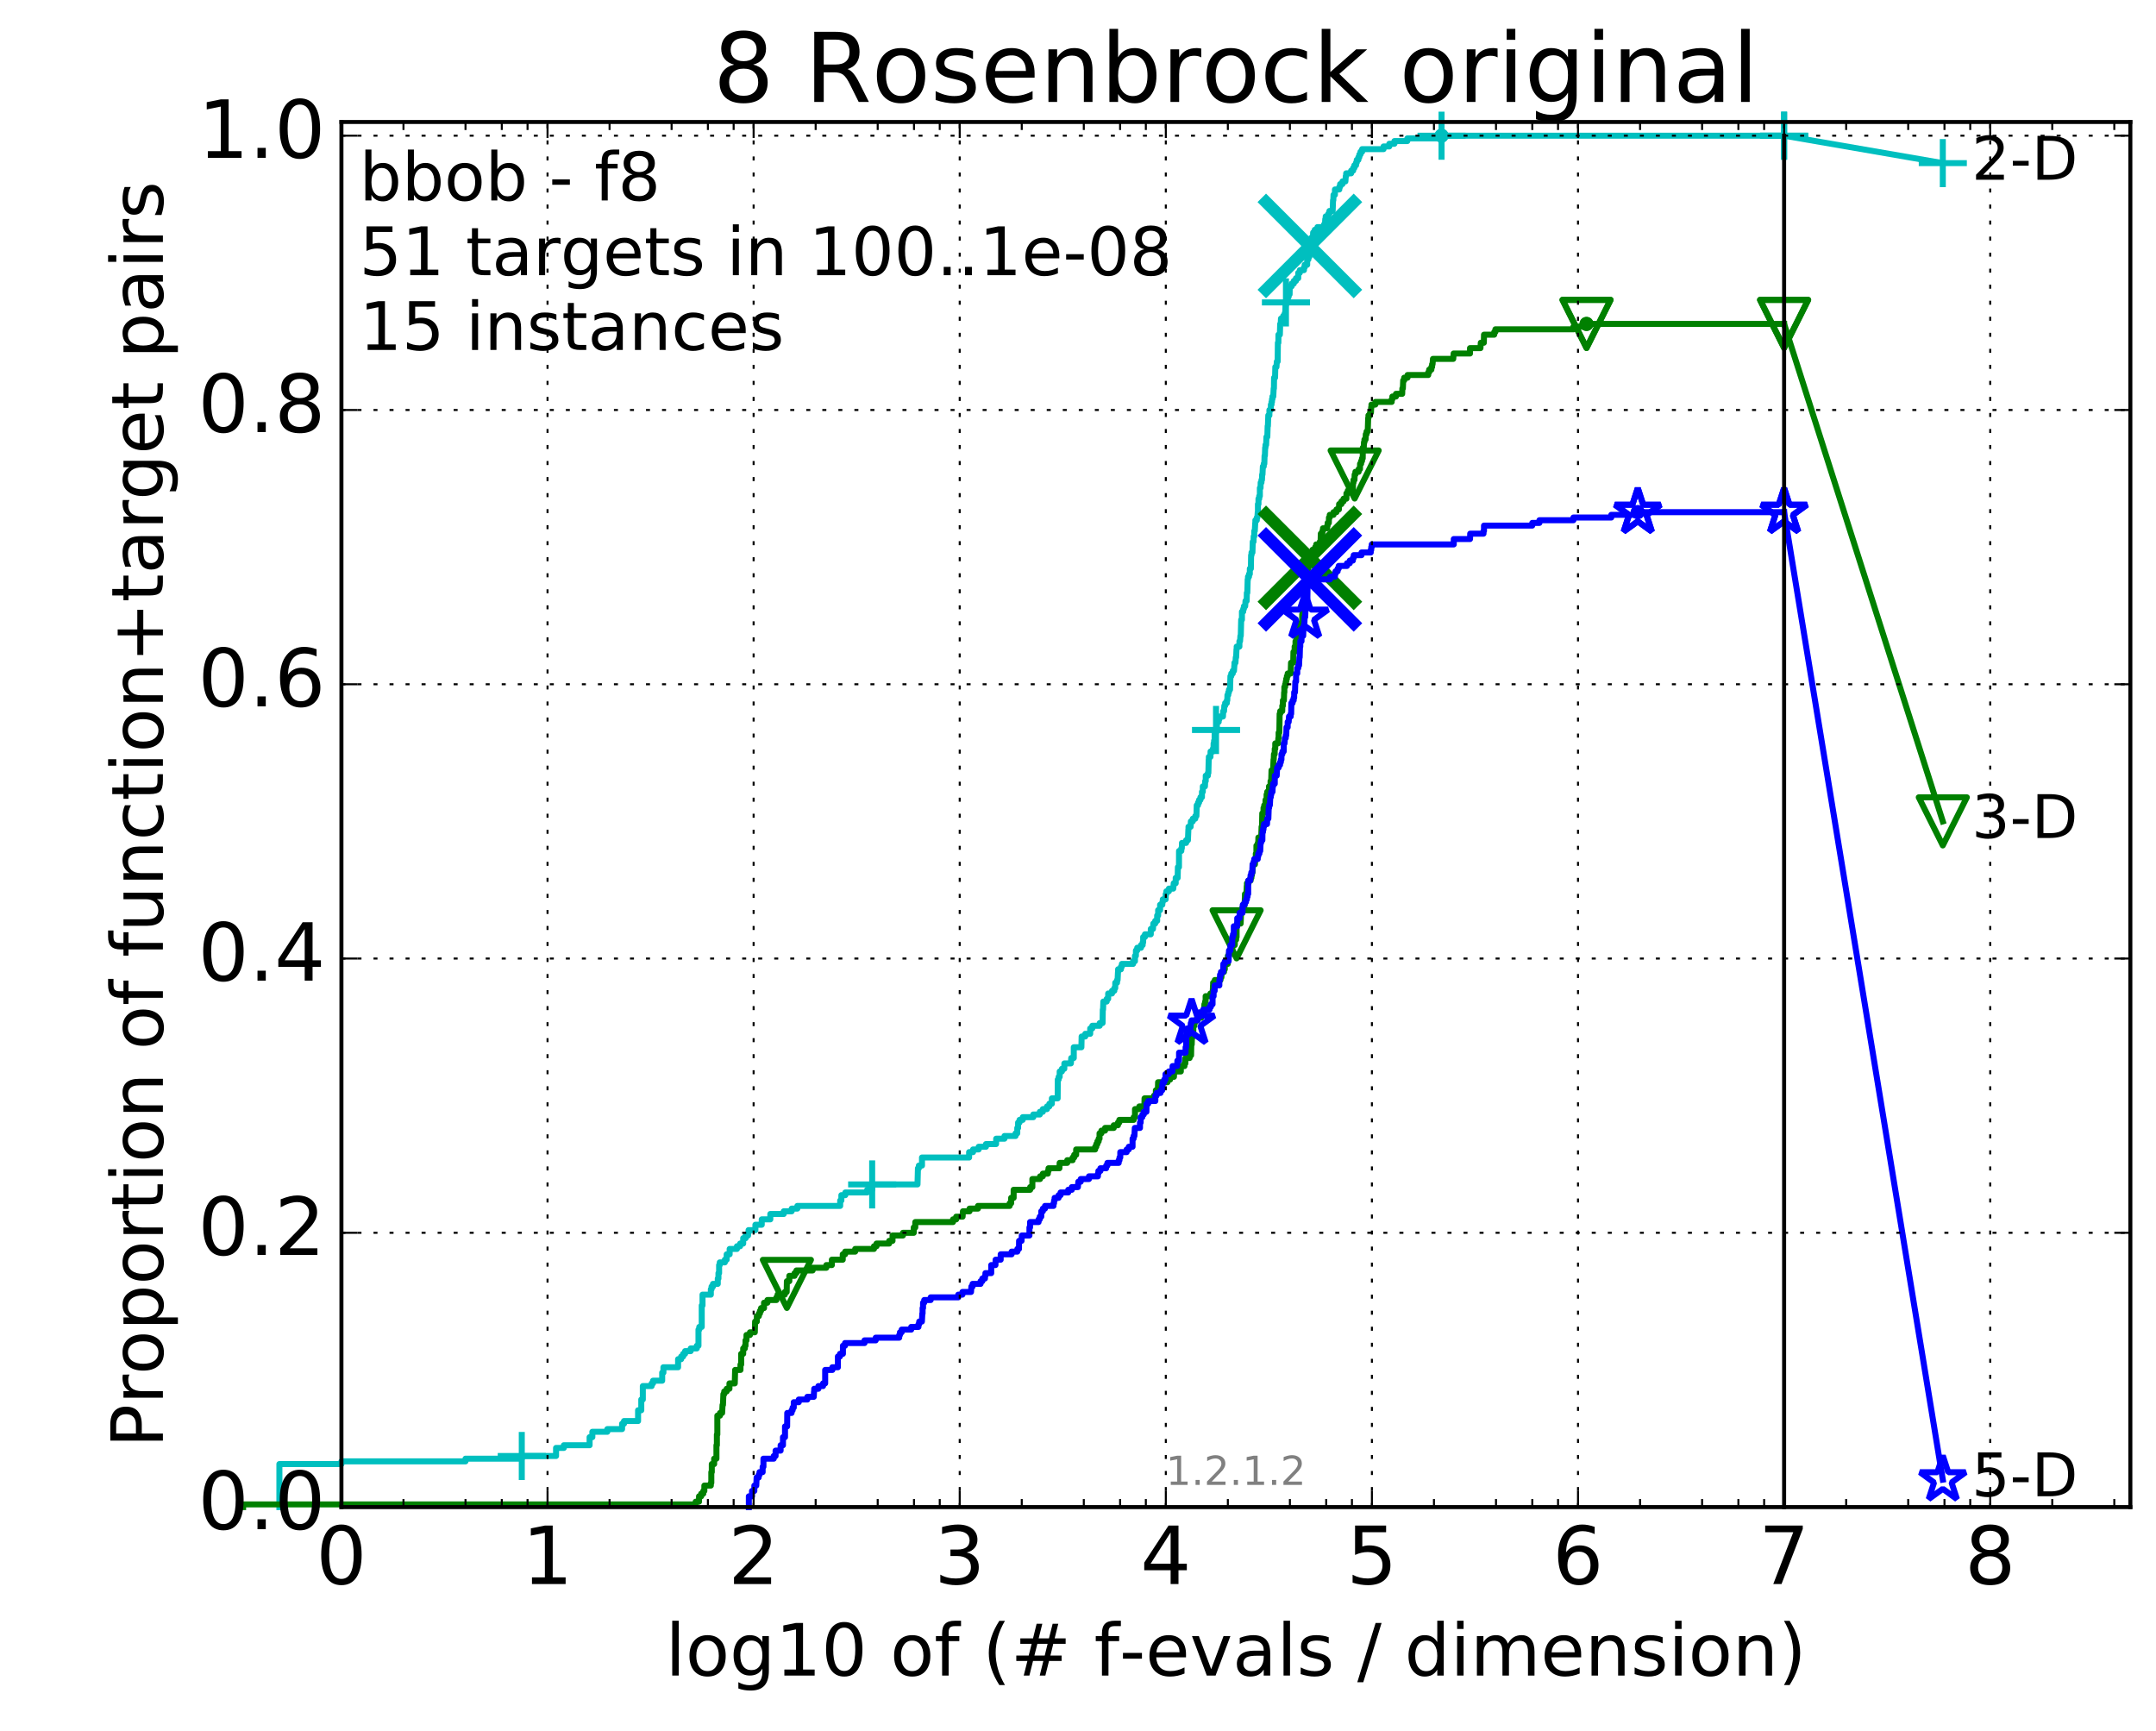 <?xml version="1.0" encoding="utf-8" standalone="no"?>
<!DOCTYPE svg PUBLIC "-//W3C//DTD SVG 1.1//EN"
  "http://www.w3.org/Graphics/SVG/1.1/DTD/svg11.dtd">
<!-- Created with matplotlib (http://matplotlib.org/) -->
<svg height="432pt" version="1.1" viewBox="0 0 538 432" width="538pt" xmlns="http://www.w3.org/2000/svg" xmlns:xlink="http://www.w3.org/1999/xlink">
 <defs>
  <style type="text/css">
*{stroke-linecap:butt;stroke-linejoin:round;stroke-miterlimit:100000;}
  </style>
 </defs>
 <g id="figure_1">
  <g id="patch_1">
   <path d="M 0 432.436 
L 538.8 432.436 
L 538.8 0 
L 0 0 
z
" style="fill:#ffffff;"/>
  </g>
  <g id="axes_1">
   <g id="patch_2">
    <path d="M 85.2 376.036 
L 531.6 376.036 
L 531.6 30.436 
L 85.2 30.436 
z
" style="fill:#ffffff;"/>
   </g>
   <g id="line2d_1">
    <defs>
     <path d="M 0 1.5 
C 0.398 1.5 0.779 1.342 1.061 1.061 
C 1.342 0.779 1.5 0.398 1.5 0 
C 1.5 -0.398 1.342 -0.779 1.061 -1.061 
C 0.779 -1.342 0.398 -1.5 0 -1.5 
C -0.398 -1.5 -0.779 -1.342 -1.061 -1.061 
C -1.342 -0.779 -1.5 -0.398 -1.5 0 
C -1.5 0.398 -1.342 0.779 -1.061 1.061 
C -0.779 1.342 -0.398 1.5 0 1.5 
z
" id="m926f561769" style="stroke:#00bfbf;stroke-width:0.5;"/>
    </defs>
    <g>
     <use style="fill:#00bfbf;stroke:#00bfbf;stroke-width:0.5;" x="359.718" xlink:href="#m926f561769" y="33.858"/>
     <use style="fill:#00bfbf;stroke:#00bfbf;stroke-width:0.5;" x="359.718" xlink:href="#m926f561769" y="33.858"/>
    </g>
   </g>
   <g id="line2d_2">
    <path d="M 69.718 376.036 
L 69.718 365.301 
L 85.2 365.301 
L 85.2 364.63 
L 116.163 364.63 
L 116.163 363.959 
L 130.203 363.959 
L 130.203 363.288 
L 138.757 363.288 
L 138.757 361.276 
L 140.701 361.276 
L 140.701 360.605 
L 147.126 360.605 
L 147.126 358.592 
L 147.813 358.592 
L 147.813 357.25 
L 151.545 357.25 
L 151.545 356.579 
L 155.232 356.579 
L 155.232 355.237 
L 155.712 355.237 
L 155.712 354.566 
L 159.223 354.566 
L 159.223 351.882 
L 160.021 351.882 
L 160.021 349.199 
L 160.409 349.199 
L 160.409 345.844 
L 162.608 345.844 
L 162.608 345.173 
L 162.954 345.173 
L 162.954 344.502 
L 165.238 344.502 
L 165.238 342.489 
L 165.546 342.489 
L 165.546 341.147 
L 169.207 341.147 
L 169.207 339.135 
L 169.973 339.135 
L 169.973 338.464 
L 170.469 338.464 
L 170.469 337.793 
L 170.955 337.793 
L 170.955 337.122 
L 172.351 337.122 
L 172.351 336.451 
L 173.877 336.451 
L 173.877 335.78 
L 174.295 335.78 
L 174.295 331.754 
L 174.5 331.754 
L 174.5 331.083 
L 175.107 331.083 
L 175.107 325.716 
L 175.305 325.716 
L 175.305 323.032 
L 177.38 323.032 
L 177.38 321.69 
L 177.56 321.69 
L 177.56 321.019 
L 177.914 321.019 
L 177.914 320.348 
L 179.112 320.348 
L 179.112 319.007 
L 179.278 319.007 
L 179.278 317.665 
L 179.443 317.665 
L 179.443 315.652 
L 179.607 315.652 
L 179.607 314.981 
L 180.875 314.981 
L 180.875 314.31 
L 181.332 314.31 
L 181.332 312.968 
L 182.074 312.968 
L 182.074 311.626 
L 183.895 311.626 
L 183.895 310.955 
L 184.688 310.955 
L 184.688 310.284 
L 185.454 310.284 
L 185.454 308.942 
L 186.073 308.942 
L 186.073 308.272 
L 186.675 308.272 
L 186.675 307.601 
L 186.794 307.601 
L 186.794 306.93 
L 188.499 306.93 
L 188.499 305.588 
L 190.084 305.588 
L 190.084 304.246 
L 192.222 304.246 
L 192.222 302.904 
L 195.572 302.904 
L 195.572 302.233 
L 197.556 302.233 
L 197.556 301.562 
L 198.97 301.562 
L 198.97 300.891 
L 209.655 300.891 
L 209.655 299.549 
L 209.95 299.549 
L 209.95 298.207 
L 210.934 298.207 
L 210.934 297.537 
L 216.386 297.537 
L 216.386 296.866 
L 217.638 296.866 
L 217.638 295.524 
L 228.952 295.524 
L 229.059 291.498 
L 229.29 291.498 
L 229.29 290.827 
L 230.069 290.827 
L 230.069 288.814 
L 241.827 288.814 
L 241.827 287.472 
L 242.81 287.472 
L 242.81 286.802 
L 244.218 286.802 
L 244.218 286.131 
L 246.031 286.131 
L 246.031 285.46 
L 248.557 285.46 
L 248.586 284.118 
L 250.657 284.118 
L 250.657 283.447 
L 253.418 283.447 
L 253.418 282.776 
L 253.845 282.776 
L 253.845 281.434 
L 254.05 281.434 
L 254.05 280.092 
L 254.413 280.092 
L 254.413 279.421 
L 255.212 279.421 
L 255.212 278.75 
L 257.845 278.75 
L 257.845 278.079 
L 259.477 278.079 
L 259.477 277.408 
L 260.226 277.408 
L 260.226 276.737 
L 261.261 276.737 
L 261.261 276.067 
L 261.851 276.067 
L 261.851 275.396 
L 262.478 275.396 
L 262.478 274.054 
L 263.926 274.054 
L 263.956 269.357 
L 264.175 269.357 
L 264.175 268.686 
L 264.429 268.686 
L 264.429 267.344 
L 264.985 267.344 
L 264.985 266.673 
L 265.58 266.673 
L 265.597 265.332 
L 267.219 265.332 
L 267.313 263.99 
L 267.946 263.99 
L 267.946 261.306 
L 269.849 261.306 
L 269.906 258.622 
L 270.814 258.622 
L 270.814 257.951 
L 272.046 257.951 
L 272.046 256.609 
L 272.57 256.609 
L 272.57 255.938 
L 274.418 255.938 
L 274.418 255.267 
L 275.134 255.267 
L 275.188 251.913 
L 275.251 251.913 
L 275.325 249.9 
L 276.164 249.9 
L 276.164 249.229 
L 276.529 249.229 
L 276.529 247.887 
L 277.49 247.887 
L 277.49 247.216 
L 278.063 247.216 
L 278.063 246.545 
L 278.296 246.545 
L 278.296 245.203 
L 278.738 245.203 
L 278.738 244.532 
L 278.88 244.532 
L 278.979 242.52 
L 279.008 242.52 
L 279.008 241.849 
L 279.72 241.849 
L 279.72 241.178 
L 279.951 241.178 
L 279.951 240.507 
L 282.743 240.507 
L 282.743 239.836 
L 283.213 239.836 
L 283.213 238.494 
L 283.454 238.494 
L 283.454 237.152 
L 283.781 237.152 
L 283.781 236.481 
L 284.721 236.481 
L 284.721 235.81 
L 285.136 235.81 
L 285.136 235.139 
L 285.259 235.139 
L 285.259 233.797 
L 285.703 233.797 
L 285.703 233.127 
L 287.163 233.127 
L 287.163 231.785 
L 287.709 231.785 
L 287.794 230.443 
L 288.262 230.443 
L 288.262 229.772 
L 288.751 229.772 
L 288.751 228.43 
L 288.998 228.43 
L 288.998 227.088 
L 289.487 227.088 
L 289.487 225.746 
L 290.043 225.746 
L 290.043 225.075 
L 290.161 225.075 
L 290.161 224.404 
L 290.875 224.404 
L 290.893 223.062 
L 291.047 223.062 
L 291.047 222.392 
L 291.678 222.392 
L 291.678 221.721 
L 292.775 221.721 
L 292.885 220.379 
L 293.381 220.379 
L 293.381 219.037 
L 293.867 219.037 
L 293.927 216.353 
L 294.196 216.353 
L 294.212 212.327 
L 294.781 212.327 
L 294.781 211.657 
L 294.906 211.657 
L 294.943 210.315 
L 295.98 210.315 
L 295.98 209.644 
L 296.431 209.644 
L 296.541 206.96 
L 296.571 206.96 
L 296.571 206.289 
L 297.108 206.289 
L 297.163 204.947 
L 297.641 204.947 
L 297.641 204.276 
L 298.264 204.276 
L 298.264 203.605 
L 298.553 203.605 
L 298.63 200.922 
L 298.947 200.922 
L 298.947 200.251 
L 299.216 200.251 
L 299.216 199.58 
L 299.556 199.58 
L 299.556 198.909 
L 299.932 198.909 
L 299.932 197.567 
L 300.144 197.567 
L 300.144 196.225 
L 300.676 196.225 
L 300.736 194.883 
L 300.876 194.883 
L 300.876 193.541 
L 301.404 193.541 
L 301.404 192.87 
L 301.532 192.87 
L 301.618 189.516 
L 301.648 189.516 
L 301.648 188.845 
L 302.056 188.845 
L 302.076 187.503 
L 302.651 187.503 
L 302.651 186.832 
L 302.807 186.832 
L 302.84 185.49 
L 302.96 185.49 
L 302.96 184.819 
L 303.088 184.819 
L 303.1 182.806 
L 303.443 182.806 
L 303.443 182.135 
L 303.661 182.135 
L 303.661 180.122 
L 304.111 180.122 
L 304.111 179.452 
L 304.279 179.452 
L 304.279 178.781 
L 305.175 178.781 
L 305.23 177.439 
L 305.443 177.439 
L 305.508 176.097 
L 305.712 176.097 
L 305.712 175.426 
L 306.139 175.426 
L 306.139 174.755 
L 306.253 174.755 
L 306.293 173.413 
L 306.497 173.413 
L 306.497 172.742 
L 306.669 172.742 
L 306.669 172.071 
L 306.94 172.071 
L 307.036 168.717 
L 307.246 168.717 
L 307.246 168.046 
L 307.615 168.046 
L 307.615 167.375 
L 307.923 167.375 
L 308.017 166.033 
L 308.042 166.033 
L 308.042 165.362 
L 308.292 165.362 
L 308.369 164.02 
L 308.461 164.02 
L 308.547 162.007 
L 308.597 162.007 
L 308.597 161.336 
L 309.278 161.336 
L 309.278 159.994 
L 309.439 159.994 
L 309.528 158.652 
L 309.617 158.652 
L 309.721 154.627 
L 309.907 154.627 
L 309.907 152.614 
L 310.224 152.614 
L 310.224 151.943 
L 310.393 151.943 
L 310.393 151.272 
L 310.715 151.272 
L 310.797 149.93 
L 311.094 149.93 
L 311.134 147.917 
L 311.249 147.917 
L 311.345 144.563 
L 311.418 144.563 
L 311.418 143.892 
L 311.675 143.892 
L 311.675 143.221 
L 311.877 143.221 
L 311.877 141.879 
L 312.138 141.879 
L 312.196 138.524 
L 312.298 138.524 
L 312.298 137.853 
L 312.528 137.853 
L 312.606 135.17 
L 312.796 135.17 
L 312.842 133.828 
L 312.983 133.828 
L 312.983 132.486 
L 313.118 132.486 
L 313.226 130.473 
L 313.258 130.473 
L 313.258 129.802 
L 313.622 129.802 
L 313.622 129.131 
L 313.761 129.131 
L 313.854 127.789 
L 313.901 127.789 
L 313.901 125.776 
L 314.035 125.776 
L 314.035 124.435 
L 314.226 124.435 
L 314.226 123.764 
L 314.381 123.764 
L 314.381 121.751 
L 314.553 121.751 
L 314.584 120.409 
L 314.779 120.409 
L 314.779 119.738 
L 314.908 119.738 
L 314.954 118.396 
L 315.038 118.396 
L 315.13 116.383 
L 315.351 116.383 
L 315.351 115.712 
L 315.494 115.712 
L 315.553 113.7 
L 315.638 113.7 
L 315.704 111.687 
L 315.78 111.687 
L 315.78 111.016 
L 315.942 111.016 
L 316.027 109.003 
L 316.244 109.003 
L 316.324 106.319 
L 316.387 106.319 
L 316.484 103.636 
L 316.757 103.636 
L 316.763 102.294 
L 317.113 102.294 
L 317.129 100.952 
L 317.288 100.952 
L 317.288 100.281 
L 317.402 100.281 
L 317.402 99.61 
L 317.516 99.61 
L 317.516 98.939 
L 317.728 98.939 
L 317.828 96.926 
L 317.89 96.926 
L 317.924 94.242 
L 318.173 94.242 
L 318.238 91.559 
L 318.526 91.559 
L 318.612 90.217 
L 318.819 90.217 
L 318.879 85.52 
L 319.003 85.52 
L 319.02 83.507 
L 319.374 83.507 
L 319.452 80.824 
L 319.585 80.824 
L 319.652 79.482 
L 320.216 79.482 
L 320.216 78.811 
L 320.591 78.811 
L 320.591 78.14 
L 320.729 78.14 
L 320.793 76.127 
L 320.889 76.127 
L 320.889 75.456 
L 321.31 75.456 
L 321.31 74.114 
L 321.549 74.114 
L 321.549 73.443 
L 321.804 73.443 
L 321.843 71.431 
L 322.327 71.431 
L 322.327 70.76 
L 322.855 70.76 
L 322.855 70.089 
L 323.39 70.089 
L 323.39 69.418 
L 323.956 69.418 
L 323.956 68.076 
L 324.347 68.076 
L 324.347 67.405 
L 325.383 67.405 
L 325.383 66.734 
L 325.561 66.734 
L 325.561 66.063 
L 326.19 66.063 
L 326.19 64.721 
L 326.493 64.721 
L 326.493 64.05 
L 326.752 64.05 
L 326.801 61.366 
L 326.874 61.366 
L 326.874 60.025 
L 327.17 60.025 
L 327.17 59.354 
L 327.615 59.354 
L 327.68 58.012 
L 328.078 58.012 
L 328.078 57.341 
L 328.751 57.341 
L 328.751 56.67 
L 330.39 56.67 
L 330.39 55.999 
L 330.626 55.999 
L 330.702 54.657 
L 330.81 54.657 
L 330.81 53.986 
L 331.465 53.986 
L 331.465 53.315 
L 331.736 53.315 
L 331.736 52.644 
L 332.548 52.644 
L 332.641 49.961 
L 332.713 49.961 
L 332.762 48.619 
L 333.106 48.619 
L 333.121 47.277 
L 334.205 47.277 
L 334.205 46.606 
L 334.409 46.606 
L 334.409 45.935 
L 334.994 45.935 
L 334.994 45.264 
L 335.725 45.264 
L 335.826 43.922 
L 335.917 43.922 
L 335.917 43.251 
L 337.157 43.251 
L 337.157 42.58 
L 337.664 42.58 
L 337.664 41.909 
L 337.965 41.909 
L 337.965 41.238 
L 338.386 41.238 
L 338.386 40.567 
L 338.562 40.567 
L 338.562 39.896 
L 338.969 39.896 
L 338.969 39.226 
L 339.205 39.226 
L 339.205 38.555 
L 339.487 38.555 
L 339.487 37.884 
L 339.898 37.884 
L 339.898 37.213 
L 345.246 37.213 
L 345.246 36.542 
L 346.678 36.542 
L 346.678 35.871 
L 347.96 35.871 
L 347.96 35.2 
L 351.177 35.2 
L 351.177 34.529 
L 359.718 34.529 
L 359.718 33.858 
L 445.2 33.858 
L 445.2 33.858 
" style="fill:none;stroke:#00bfbf;stroke-linecap:square;stroke-width:1.5;"/>
   </g>
   <g id="line2d_3">
    <defs>
     <path d="M -6 0 
L 6 0 
M 0 6 
L 0 -6 
" id="m80bb859e04" style="stroke:#00bfbf;stroke-width:1.5;"/>
    </defs>
    <g>
     <use style="fill:none;stroke:#00bfbf;stroke-width:1.5;" x="130.203" xlink:href="#m80bb859e04" y="363.288"/>
     <use style="fill:none;stroke:#00bfbf;stroke-width:1.5;" x="217.638" xlink:href="#m80bb859e04" y="295.524"/>
     <use style="fill:none;stroke:#00bfbf;stroke-width:1.5;" x="303.443" xlink:href="#m80bb859e04" y="182.135"/>
     <use style="fill:none;stroke:#00bfbf;stroke-width:1.5;" x="320.889" xlink:href="#m80bb859e04" y="75.456"/>
     <use style="fill:none;stroke:#00bfbf;stroke-width:1.5;" x="359.718" xlink:href="#m80bb859e04" y="33.858"/>
     <use style="fill:none;stroke:#00bfbf;stroke-width:1.5;" x="445.2" xlink:href="#m80bb859e04" y="33.858"/>
    </g>
   </g>
   <g id="line2d_4"/>
   <g id="line2d_5">
    <path clip-path="url(#p2f01be5816)" d="M 326.862 61.366 
" style="fill:none;stroke:#00bfbf;stroke-linecap:square;"/>
    <defs>
     <path d="M -12 12 
L 12 -12 
M -12 -12 
L 12 12 
" id="me67300c3ed" style="stroke:#00bfbf;stroke-width:3.0;"/>
    </defs>
    <g clip-path="url(#p2f01be5816)">
     <use style="fill:#00bfbf;stroke:#00bfbf;stroke-width:3.0;" x="326.862" xlink:href="#me67300c3ed" y="61.366"/>
    </g>
   </g>
   <g id="line2d_6">
    <defs>
     <path d="M 0 1.5 
C 0.398 1.5 0.779 1.342 1.061 1.061 
C 1.342 0.779 1.5 0.398 1.5 0 
C 1.5 -0.398 1.342 -0.779 1.061 -1.061 
C 0.779 -1.342 0.398 -1.5 0 -1.5 
C -0.398 -1.5 -0.779 -1.342 -1.061 -1.061 
C -1.342 -0.779 -1.5 -0.398 -1.5 0 
C -1.5 0.398 -1.342 0.779 -1.061 1.061 
C -0.779 1.342 -0.398 1.5 0 1.5 
z
" id="m0b4c7a521a" style="stroke:#008000;stroke-width:0.5;"/>
    </defs>
    <g>
     <use style="fill:#008000;stroke:#008000;stroke-width:0.5;" x="395.898" xlink:href="#m0b4c7a521a" y="80.824"/>
     <use style="fill:#008000;stroke:#008000;stroke-width:0.5;" x="395.898" xlink:href="#m0b4c7a521a" y="80.824"/>
    </g>
   </g>
   <g id="line2d_7">
    <path d="M 60.662 376.036 
L 60.662 375.365 
L 173.594 375.365 
L 173.594 374.694 
L 174.432 374.694 
L 174.432 373.352 
L 174.973 373.352 
L 174.973 372.682 
L 175.502 372.682 
L 175.502 372.011 
L 175.762 372.011 
L 175.762 370.669 
L 177.38 370.669 
L 177.38 369.998 
L 177.5 369.998 
L 177.5 367.314 
L 177.619 367.314 
L 177.619 365.301 
L 178.205 365.301 
L 178.205 363.959 
L 178.777 363.959 
L 178.777 360.605 
L 178.889 360.605 
L 178.889 357.921 
L 179.001 357.921 
L 179.001 353.224 
L 179.661 353.224 
L 179.661 352.553 
L 180.197 352.553 
L 180.302 350.541 
L 180.408 350.541 
L 180.512 347.857 
L 180.72 347.857 
L 180.72 347.186 
L 181.332 347.186 
L 181.332 346.515 
L 182.025 346.515 
L 182.025 345.173 
L 183.351 345.173 
L 183.442 341.818 
L 184.775 341.818 
L 184.775 340.477 
L 184.947 340.477 
L 184.947 337.793 
L 185.454 337.793 
L 185.454 336.451 
L 185.869 336.451 
L 185.869 335.78 
L 186.032 335.78 
L 186.032 334.438 
L 186.276 334.438 
L 186.276 333.096 
L 187.145 333.096 
L 187.145 332.425 
L 188.353 332.425 
L 188.426 329.742 
L 188.861 329.742 
L 188.861 328.4 
L 189.359 328.4 
L 189.359 327.729 
L 189.638 327.729 
L 189.638 327.058 
L 189.914 327.058 
L 189.914 326.387 
L 190.655 326.387 
L 190.655 325.045 
L 191.5 325.045 
L 191.5 324.374 
L 193.745 324.374 
L 193.745 323.703 
L 194.031 323.703 
L 194.031 323.032 
L 195.837 323.032 
L 195.837 322.361 
L 196.305 322.361 
L 196.356 319.677 
L 196.964 319.677 
L 196.964 318.336 
L 198.274 318.336 
L 198.274 317.665 
L 198.74 317.665 
L 198.74 316.994 
L 202.781 316.994 
L 202.781 316.323 
L 206.202 316.323 
L 206.202 315.652 
L 207.58 315.652 
L 207.58 314.31 
L 210.297 314.31 
L 210.297 312.968 
L 210.894 312.968 
L 210.894 312.297 
L 213.399 312.297 
L 213.399 311.626 
L 218.089 311.626 
L 218.089 310.955 
L 218.72 310.955 
L 218.72 310.284 
L 221.881 310.284 
L 221.881 309.613 
L 222.717 309.613 
L 222.717 308.272 
L 225.32 308.272 
L 225.32 307.601 
L 228.014 307.601 
L 228.014 306.259 
L 228.397 306.259 
L 228.397 304.917 
L 237.809 304.917 
L 237.809 304.246 
L 238.605 304.246 
L 238.605 303.575 
L 240.204 303.575 
L 240.283 302.233 
L 241.937 302.233 
L 241.937 301.562 
L 244.037 301.562 
L 244.037 300.891 
L 251.946 300.891 
L 251.946 300.22 
L 252.323 300.22 
L 252.323 298.878 
L 252.942 298.878 
L 252.942 296.866 
L 257.066 296.866 
L 257.066 296.195 
L 257.611 296.195 
L 257.611 294.182 
L 259.536 294.182 
L 259.536 293.511 
L 260.224 293.511 
L 260.224 292.84 
L 261.473 292.84 
L 261.473 292.169 
L 261.645 292.169 
L 261.645 291.498 
L 264.361 291.498 
L 264.424 290.156 
L 266.316 290.156 
L 266.316 289.485 
L 267.665 289.485 
L 267.665 288.814 
L 268.048 288.814 
L 268.048 288.143 
L 268.54 288.143 
L 268.54 286.802 
L 273.282 286.802 
L 273.282 286.131 
L 273.567 286.131 
L 273.567 285.46 
L 273.839 285.46 
L 273.839 284.789 
L 274.15 284.789 
L 274.15 284.118 
L 274.373 284.118 
L 274.373 282.776 
L 274.841 282.776 
L 274.841 282.105 
L 275.751 282.105 
L 275.751 281.434 
L 277.924 281.434 
L 277.924 280.763 
L 278.964 280.763 
L 278.964 280.092 
L 279.312 280.092 
L 279.312 279.421 
L 282.896 279.421 
L 282.896 278.75 
L 283.225 278.75 
L 283.225 276.737 
L 284.294 276.737 
L 284.294 276.067 
L 285.563 276.067 
L 285.604 274.054 
L 287.956 274.054 
L 287.956 273.383 
L 288.43 273.383 
L 288.43 272.041 
L 288.934 272.041 
L 288.985 270.028 
L 291.336 270.028 
L 291.336 269.357 
L 291.998 269.357 
L 291.998 268.686 
L 292.943 268.686 
L 292.985 267.344 
L 294.66 267.344 
L 294.66 266.002 
L 295.566 266.002 
L 295.566 265.332 
L 295.792 265.332 
L 295.802 263.99 
L 296.853 263.99 
L 296.853 263.319 
L 297.218 263.319 
L 297.267 260.635 
L 297.371 260.635 
L 297.437 258.622 
L 297.756 258.622 
L 297.786 255.938 
L 298.04 255.938 
L 298.04 255.267 
L 298.158 255.267 
L 298.158 254.597 
L 298.745 254.597 
L 298.745 253.926 
L 299.765 253.926 
L 299.765 253.255 
L 300.435 253.255 
L 300.541 250.571 
L 300.719 250.571 
L 300.719 249.9 
L 300.849 249.9 
L 300.849 248.558 
L 302.039 248.558 
L 302.039 247.887 
L 302.602 247.887 
L 302.695 245.874 
L 302.716 245.874 
L 302.716 245.203 
L 303.139 245.203 
L 303.139 244.532 
L 304.553 244.532 
L 304.553 243.862 
L 304.781 243.862 
L 304.856 242.52 
L 305.431 242.52 
L 305.431 241.849 
L 305.635 241.849 
L 305.635 240.507 
L 306.375 240.507 
L 306.39 238.494 
L 306.707 238.494 
L 306.707 237.823 
L 306.834 237.823 
L 306.834 237.152 
L 307.5 237.152 
L 307.517 235.81 
L 308.116 235.81 
L 308.152 234.468 
L 308.459 234.468 
L 308.459 233.797 
L 308.574 233.797 
L 308.587 231.114 
L 308.695 231.114 
L 308.695 230.443 
L 309.587 230.443 
L 309.685 227.759 
L 310.034 227.759 
L 310.034 226.417 
L 310.464 226.417 
L 310.556 225.075 
L 310.6 225.075 
L 310.664 223.062 
L 311.019 223.062 
L 311.12 221.05 
L 311.163 221.05 
L 311.163 220.379 
L 311.567 220.379 
L 311.567 219.708 
L 312.073 219.708 
L 312.073 219.037 
L 312.272 219.037 
L 312.272 218.366 
L 312.405 218.366 
L 312.405 217.695 
L 312.548 217.695 
L 312.584 215.682 
L 313.149 215.682 
L 313.213 214.34 
L 313.371 214.34 
L 313.371 212.998 
L 313.514 212.998 
L 313.525 210.986 
L 313.868 210.986 
L 313.868 210.315 
L 313.982 210.315 
L 314.01 208.973 
L 314.722 208.973 
L 314.807 206.289 
L 314.915 206.289 
L 314.981 202.934 
L 315.289 202.934 
L 315.289 201.592 
L 315.479 201.592 
L 315.479 200.922 
L 315.767 200.922 
L 315.798 199.58 
L 316.06 199.58 
L 316.06 198.238 
L 316.216 198.238 
L 316.216 197.567 
L 316.653 197.567 
L 316.653 196.225 
L 317.044 196.225 
L 317.051 194.883 
L 317.212 194.883 
L 317.288 192.199 
L 317.684 192.199 
L 317.793 189.516 
L 317.846 189.516 
L 317.894 188.174 
L 318.076 188.174 
L 318.093 186.832 
L 318.221 186.832 
L 318.221 185.49 
L 318.919 185.49 
L 318.997 184.148 
L 319.062 184.148 
L 319.062 182.806 
L 319.241 182.806 
L 319.318 178.11 
L 319.46 178.11 
L 319.46 177.439 
L 319.966 177.439 
L 319.984 176.097 
L 320.125 176.097 
L 320.131 174.755 
L 320.377 174.755 
L 320.438 172.742 
L 320.495 172.742 
L 320.495 171.4 
L 320.691 171.4 
L 320.691 170.729 
L 320.836 170.729 
L 320.836 170.058 
L 320.961 170.058 
L 320.961 169.387 
L 321.124 169.387 
L 321.124 168.717 
L 321.323 168.717 
L 321.323 168.046 
L 322.07 168.046 
L 322.158 165.362 
L 322.703 165.362 
L 322.76 162.678 
L 323.059 162.678 
L 323.06 161.336 
L 323.269 161.336 
L 323.274 159.994 
L 323.554 159.994 
L 323.554 159.323 
L 323.698 159.323 
L 323.706 157.311 
L 323.947 157.311 
L 323.947 156.64 
L 324.111 156.64 
L 324.111 155.969 
L 324.776 155.969 
L 324.776 155.298 
L 324.913 155.298 
L 324.953 153.285 
L 325.042 153.285 
L 325.074 151.943 
L 325.702 151.943 
L 325.702 151.272 
L 325.845 151.272 
L 325.913 145.905 
L 325.988 145.905 
L 325.988 143.892 
L 326.282 143.892 
L 326.282 141.879 
L 326.497 141.879 
L 326.497 141.208 
L 326.707 141.208 
L 326.817 139.195 
L 326.896 139.195 
L 326.896 137.853 
L 327.512 137.853 
L 327.512 137.182 
L 328.182 137.182 
L 328.182 136.511 
L 328.444 136.511 
L 328.444 135.841 
L 329.348 135.841 
L 329.348 135.17 
L 329.536 135.17 
L 329.59 133.157 
L 329.973 133.157 
L 329.973 132.486 
L 330.132 132.486 
L 330.132 131.815 
L 331.18 131.815 
L 331.18 131.144 
L 331.292 131.144 
L 331.292 130.473 
L 331.593 130.473 
L 331.621 129.131 
L 331.824 129.131 
L 331.824 128.46 
L 332.763 128.46 
L 332.763 127.789 
L 333.494 127.789 
L 333.494 127.118 
L 334.105 127.118 
L 334.162 125.776 
L 334.735 125.776 
L 334.735 125.106 
L 335.257 125.106 
L 335.257 124.435 
L 335.98 124.435 
L 335.984 123.093 
L 336.326 123.093 
L 336.326 122.422 
L 337.558 122.422 
L 337.648 120.409 
L 337.746 120.409 
L 337.746 119.738 
L 337.993 119.738 
L 338.035 118.396 
L 338.222 118.396 
L 338.222 117.725 
L 339.03 117.725 
L 339.03 117.054 
L 339.361 117.054 
L 339.386 115.712 
L 339.65 115.712 
L 339.65 115.041 
L 339.866 115.041 
L 339.866 114.371 
L 340.049 114.371 
L 340.075 111.687 
L 340.313 111.687 
L 340.361 110.345 
L 340.479 110.345 
L 340.479 109.674 
L 340.756 109.674 
L 340.817 108.332 
L 341.01 108.332 
L 341.01 107.661 
L 341.299 107.661 
L 341.409 104.306 
L 341.478 104.306 
L 341.478 103.636 
L 341.871 103.636 
L 341.871 102.965 
L 342.101 102.965 
L 342.162 101.623 
L 342.226 101.623 
L 342.226 100.952 
L 343.204 100.952 
L 343.204 100.281 
L 347.28 100.281 
L 347.28 99.61 
L 347.443 99.61 
L 347.443 98.939 
L 348.345 98.939 
L 348.345 98.268 
L 349.896 98.268 
L 349.939 96.926 
L 350.066 96.926 
L 350.146 94.913 
L 350.396 94.913 
L 350.396 94.242 
L 351.236 94.242 
L 351.236 93.571 
L 356.395 93.571 
L 356.395 92.901 
L 356.628 92.901 
L 356.628 92.23 
L 357.178 92.23 
L 357.178 91.559 
L 357.362 91.559 
L 357.362 90.888 
L 357.474 90.888 
L 357.575 89.546 
L 362.637 89.546 
L 362.736 88.204 
L 366.82 88.204 
L 366.82 86.862 
L 369.426 86.862 
L 369.511 85.52 
L 370.272 85.52 
L 370.315 83.507 
L 372.866 83.507 
L 372.866 82.836 
L 373.158 82.836 
L 373.158 82.166 
L 392.623 82.166 
L 392.623 81.495 
L 395.898 81.495 
L 395.898 80.824 
L 445.2 80.824 
L 445.2 80.824 
" style="fill:none;stroke:#008000;stroke-linecap:square;stroke-width:1.5;"/>
   </g>
   <g id="line2d_8">
    <defs>
     <path d="M -0 6 
L 6 -6 
L -6 -6 
z
" id="me15aa6a8df" style="stroke:#008000;stroke-linejoin:miter;stroke-width:1.5;"/>
    </defs>
    <g>
     <use style="fill:none;stroke:#008000;stroke-linejoin:miter;stroke-width:1.5;" x="196.356" xlink:href="#me15aa6a8df" y="320.348"/>
     <use style="fill:none;stroke:#008000;stroke-linejoin:miter;stroke-width:1.5;" x="308.574" xlink:href="#me15aa6a8df" y="233.127"/>
     <use style="fill:none;stroke:#008000;stroke-linejoin:miter;stroke-width:1.5;" x="338.035" xlink:href="#me15aa6a8df" y="118.396"/>
     <use style="fill:none;stroke:#008000;stroke-linejoin:miter;stroke-width:1.5;" x="395.898" xlink:href="#me15aa6a8df" y="80.824"/>
     <use style="fill:none;stroke:#008000;stroke-linejoin:miter;stroke-width:1.5;" x="395.898" xlink:href="#me15aa6a8df" y="80.824"/>
     <use style="fill:none;stroke:#008000;stroke-linejoin:miter;stroke-width:1.5;" x="445.2" xlink:href="#me15aa6a8df" y="80.824"/>
    </g>
   </g>
   <g id="line2d_9"/>
   <g id="line2d_10">
    <path clip-path="url(#p2f01be5816)" d="M 326.861 139.195 
" style="fill:none;stroke:#008000;stroke-linecap:square;"/>
    <defs>
     <path d="M -12 12 
L 12 -12 
M -12 -12 
L 12 12 
" id="m7eae59cb06" style="stroke:#008000;stroke-width:3.0;"/>
    </defs>
    <g clip-path="url(#p2f01be5816)">
     <use style="fill:#008000;stroke:#008000;stroke-width:3.0;" x="326.861" xlink:href="#m7eae59cb06" y="139.195"/>
    </g>
   </g>
   <g id="line2d_11">
    <defs>
     <path d="M 0 1.5 
C 0.398 1.5 0.779 1.342 1.061 1.061 
C 1.342 0.779 1.5 0.398 1.5 0 
C 1.5 -0.398 1.342 -0.779 1.061 -1.061 
C 0.779 -1.342 0.398 -1.5 0 -1.5 
C -0.398 -1.5 -0.779 -1.342 -1.061 -1.061 
C -1.342 -0.779 -1.5 -0.398 -1.5 0 
C -1.5 0.398 -1.342 0.779 -1.061 1.061 
C -0.779 1.342 -0.398 1.5 0 1.5 
z
" id="m6626c90188" style="stroke:#0000ff;stroke-width:0.5;"/>
    </defs>
    <g>
     <use style="fill:#0000ff;stroke:#0000ff;stroke-width:0.5;" x="408.685" xlink:href="#m6626c90188" y="127.789"/>
     <use style="fill:#0000ff;stroke:#0000ff;stroke-width:0.5;" x="408.685" xlink:href="#m6626c90188" y="127.789"/>
    </g>
   </g>
   <g id="line2d_12">
    <path d="M 186.864 376.036 
L 186.864 373.352 
L 187.651 373.352 
L 187.651 372.011 
L 188.235 372.011 
L 188.235 370.669 
L 188.717 370.669 
L 188.804 368.656 
L 189.316 368.656 
L 189.316 367.985 
L 189.527 367.985 
L 189.527 367.314 
L 190.307 367.314 
L 190.307 365.972 
L 190.508 365.972 
L 190.508 363.959 
L 193.077 363.959 
L 193.077 363.288 
L 193.536 363.288 
L 193.536 361.947 
L 194.793 361.947 
L 194.793 360.605 
L 195.38 360.605 
L 195.38 358.592 
L 195.889 358.592 
L 195.889 355.908 
L 196.418 355.908 
L 196.448 352.553 
L 197.526 352.553 
L 197.526 351.882 
L 197.788 351.882 
L 197.788 351.212 
L 198.075 351.212 
L 198.075 349.87 
L 199.323 349.87 
L 199.323 349.199 
L 201.457 349.199 
L 201.457 348.528 
L 203.065 348.528 
L 203.133 347.186 
L 203.178 347.186 
L 203.178 346.515 
L 204.221 346.515 
L 204.221 345.844 
L 205.381 345.844 
L 205.381 345.173 
L 205.91 345.173 
L 205.91 341.818 
L 207.704 341.818 
L 207.704 341.147 
L 209.087 341.147 
L 209.087 338.464 
L 209.604 338.464 
L 209.604 337.793 
L 210.341 337.793 
L 210.341 335.78 
L 210.862 335.78 
L 210.862 335.109 
L 215.729 335.109 
L 215.729 334.438 
L 218.523 334.438 
L 218.523 333.767 
L 224.385 333.767 
L 224.385 333.096 
L 224.569 333.096 
L 224.569 332.425 
L 225 332.425 
L 225 331.754 
L 227.381 331.754 
L 227.381 331.083 
L 229.187 331.083 
L 229.187 330.412 
L 229.378 330.412 
L 229.378 329.742 
L 230.049 329.742 
L 230.151 327.729 
L 230.219 327.729 
L 230.219 326.387 
L 230.333 326.387 
L 230.333 325.045 
L 230.627 325.045 
L 230.627 324.374 
L 232.241 324.374 
L 232.241 323.703 
L 239.116 323.703 
L 239.116 323.032 
L 240.163 323.032 
L 240.163 322.361 
L 242.306 322.361 
L 242.393 321.019 
L 242.696 321.019 
L 242.696 320.348 
L 244.687 320.348 
L 244.687 319.677 
L 245.125 319.677 
L 245.125 319.007 
L 245.785 319.007 
L 245.785 318.336 
L 245.899 318.336 
L 245.899 317.665 
L 247.346 317.665 
L 247.346 315.652 
L 248.404 315.652 
L 248.44 314.31 
L 249.708 314.31 
L 249.708 312.968 
L 252.435 312.968 
L 252.435 312.297 
L 253.866 312.297 
L 253.866 311.626 
L 254.275 311.626 
L 254.294 309.613 
L 254.916 309.613 
L 254.976 308.272 
L 256.882 308.272 
L 256.882 306.259 
L 257.037 306.259 
L 257.037 304.917 
L 259.162 304.917 
L 259.162 304.246 
L 259.458 304.246 
L 259.458 303.575 
L 259.835 303.575 
L 259.835 302.233 
L 260.232 302.233 
L 260.232 301.562 
L 260.767 301.562 
L 260.767 300.891 
L 262.887 300.891 
L 262.887 300.22 
L 263.025 300.22 
L 263.025 299.549 
L 263.166 299.549 
L 263.166 298.878 
L 264.158 298.878 
L 264.158 298.207 
L 264.656 298.207 
L 264.656 297.537 
L 266.564 297.537 
L 266.564 296.866 
L 267.459 296.866 
L 267.459 296.195 
L 268.974 296.195 
L 269.08 294.853 
L 269.681 294.853 
L 269.681 294.182 
L 271.741 294.182 
L 271.741 293.511 
L 273.969 293.511 
L 273.969 292.84 
L 274.083 292.84 
L 274.083 292.169 
L 274.593 292.169 
L 274.593 291.498 
L 276.028 291.498 
L 276.028 290.827 
L 276.339 290.827 
L 276.339 290.156 
L 279.155 290.156 
L 279.155 289.485 
L 279.356 289.485 
L 279.356 288.814 
L 279.551 288.814 
L 279.551 287.472 
L 281.142 287.472 
L 281.142 286.802 
L 281.682 286.802 
L 281.682 286.131 
L 282.613 286.131 
L 282.613 284.118 
L 282.872 284.118 
L 282.872 283.447 
L 283.076 283.447 
L 283.178 281.434 
L 284.467 281.434 
L 284.467 280.092 
L 284.638 280.092 
L 284.638 278.75 
L 285.056 278.75 
L 285.056 278.079 
L 285.417 278.079 
L 285.417 277.408 
L 286.076 277.408 
L 286.11 275.396 
L 286.519 275.396 
L 286.519 274.725 
L 288.299 274.725 
L 288.299 273.383 
L 288.596 273.383 
L 288.596 272.712 
L 289.592 272.712 
L 289.592 272.041 
L 290.006 272.041 
L 290.006 270.699 
L 290.126 270.699 
L 290.126 270.028 
L 290.523 270.028 
L 290.523 269.357 
L 290.835 269.357 
L 290.835 268.015 
L 291.665 268.015 
L 291.665 267.344 
L 292.575 267.344 
L 292.599 266.002 
L 293.75 266.002 
L 293.799 264.661 
L 294.217 264.661 
L 294.217 262.648 
L 295.849 262.648 
L 295.849 261.306 
L 295.98 261.306 
L 296.029 257.28 
L 296.271 257.28 
L 296.271 256.609 
L 297.054 256.609 
L 297.153 255.267 
L 297.337 255.267 
L 297.337 254.597 
L 298.849 254.597 
L 298.849 253.926 
L 299.093 253.926 
L 299.093 253.255 
L 299.286 253.255 
L 299.286 252.584 
L 300.23 252.584 
L 300.23 251.913 
L 301.821 251.913 
L 301.821 251.242 
L 302.149 251.242 
L 302.149 250.571 
L 302.579 250.571 
L 302.579 248.558 
L 302.841 248.558 
L 302.841 247.216 
L 303.106 247.216 
L 303.106 245.874 
L 304.269 245.874 
L 304.269 244.532 
L 304.401 244.532 
L 304.448 243.191 
L 304.67 243.191 
L 304.67 242.52 
L 305.231 242.52 
L 305.274 240.507 
L 305.642 240.507 
L 305.642 239.836 
L 306.587 239.836 
L 306.677 237.152 
L 307.03 237.152 
L 307.03 235.81 
L 307.483 235.81 
L 307.483 233.797 
L 307.672 233.797 
L 307.672 233.127 
L 307.88 233.127 
L 307.88 231.114 
L 308.735 231.114 
L 308.735 229.101 
L 309.322 229.101 
L 309.322 227.759 
L 310.049 227.759 
L 310.119 225.746 
L 310.613 225.746 
L 310.613 225.075 
L 310.919 225.075 
L 310.919 224.404 
L 311.138 224.404 
L 311.138 223.733 
L 311.304 223.733 
L 311.304 223.062 
L 311.465 223.062 
L 311.471 219.708 
L 311.98 219.708 
L 312.068 218.366 
L 312.248 218.366 
L 312.248 217.695 
L 312.488 217.695 
L 312.561 215.682 
L 312.818 215.682 
L 312.818 215.011 
L 312.975 215.011 
L 312.975 214.34 
L 313.853 214.34 
L 313.853 213.669 
L 313.983 213.669 
L 313.983 212.998 
L 314.261 212.998 
L 314.261 212.327 
L 314.472 212.327 
L 314.558 210.315 
L 314.687 210.315 
L 314.687 209.644 
L 315.009 209.644 
L 315.028 207.631 
L 315.154 207.631 
L 315.154 206.96 
L 315.286 206.96 
L 315.286 206.289 
L 315.406 206.289 
L 315.406 205.618 
L 316.167 205.618 
L 316.226 204.276 
L 316.501 204.276 
L 316.594 201.592 
L 316.683 201.592 
L 316.683 200.922 
L 316.877 200.922 
L 316.98 198.909 
L 317.107 198.909 
L 317.107 198.238 
L 317.233 198.238 
L 317.233 197.567 
L 317.537 197.567 
L 317.583 196.225 
L 317.674 196.225 
L 317.674 195.554 
L 318.1 195.554 
L 318.108 193.541 
L 318.585 193.541 
L 318.686 191.528 
L 319.076 191.528 
L 319.076 190.857 
L 319.419 190.857 
L 319.419 190.187 
L 319.617 190.187 
L 319.617 189.516 
L 319.771 189.516 
L 319.771 188.174 
L 320.002 188.174 
L 320.002 187.503 
L 320.325 187.503 
L 320.341 185.49 
L 320.538 185.49 
L 320.623 184.148 
L 320.839 184.148 
L 320.839 183.477 
L 320.966 183.477 
L 321.031 181.464 
L 321.321 181.464 
L 321.321 180.122 
L 321.575 180.122 
L 321.648 178.781 
L 322.072 178.781 
L 322.072 178.11 
L 322.189 178.11 
L 322.244 175.426 
L 322.545 175.426 
L 322.545 174.755 
L 322.818 174.755 
L 322.818 174.084 
L 322.942 174.084 
L 322.942 172.742 
L 323.143 172.742 
L 323.231 170.058 
L 323.42 170.058 
L 323.42 168.046 
L 323.714 168.046 
L 323.714 166.704 
L 323.958 166.704 
L 323.958 166.033 
L 324.161 166.033 
L 324.25 164.02 
L 324.319 164.02 
L 324.398 161.336 
L 324.469 161.336 
L 324.469 159.994 
L 324.778 159.994 
L 324.778 158.652 
L 325.192 158.652 
L 325.272 156.64 
L 325.341 156.64 
L 325.341 155.969 
L 325.482 155.969 
L 325.552 153.956 
L 325.697 153.956 
L 325.796 151.272 
L 325.892 151.272 
L 325.892 149.259 
L 326.239 149.259 
L 326.28 146.576 
L 326.368 146.576 
L 326.45 145.234 
L 326.777 145.234 
L 326.777 144.563 
L 331.895 144.563 
L 331.895 143.892 
L 333.11 143.892 
L 333.11 143.221 
L 333.253 143.221 
L 333.253 142.55 
L 333.789 142.55 
L 333.789 141.879 
L 334.059 141.879 
L 334.059 141.208 
L 336.119 141.208 
L 336.119 140.537 
L 336.819 140.537 
L 336.819 139.866 
L 337.597 139.866 
L 337.597 139.195 
L 337.803 139.195 
L 337.803 138.524 
L 339.744 138.524 
L 339.744 137.853 
L 342.054 137.853 
L 342.054 137.182 
L 342.177 137.182 
L 342.177 136.511 
L 342.301 136.511 
L 342.301 135.841 
L 362.768 135.841 
L 362.768 134.499 
L 366.826 134.499 
L 366.867 133.157 
L 370.188 133.157 
L 370.188 132.486 
L 370.312 132.486 
L 370.312 131.144 
L 382.355 131.144 
L 382.355 130.473 
L 384.143 130.473 
L 384.143 129.802 
L 392.621 129.802 
L 392.621 129.131 
L 402.068 129.131 
L 402.068 128.46 
L 408.685 128.46 
L 408.685 127.789 
L 445.2 127.789 
L 445.2 127.789 
" style="fill:none;stroke:#0000ff;stroke-linecap:square;stroke-width:1.5;"/>
   </g>
   <g id="line2d_13">
    <defs>
     <path d="M 0 -6 
L -1.347 -1.854 
L -5.706 -1.854 
L -2.18 0.708 
L -3.527 4.854 
L -0 2.292 
L 3.527 4.854 
L 2.18 0.708 
L 5.706 -1.854 
L 1.347 -1.854 
z
" id="m37153f4c46" style="stroke:#0000ff;stroke-linejoin:bevel;stroke-width:1.5;"/>
    </defs>
    <g>
     <use style="fill:none;stroke:#0000ff;stroke-linejoin:bevel;stroke-width:1.5;" x="297.337" xlink:href="#m37153f4c46" y="255.267"/>
     <use style="fill:none;stroke:#0000ff;stroke-linejoin:bevel;stroke-width:1.5;" x="325.697" xlink:href="#m37153f4c46" y="153.956"/>
     <use style="fill:none;stroke:#0000ff;stroke-linejoin:bevel;stroke-width:1.5;" x="408.685" xlink:href="#m37153f4c46" y="127.789"/>
     <use style="fill:none;stroke:#0000ff;stroke-linejoin:bevel;stroke-width:1.5;" x="408.685" xlink:href="#m37153f4c46" y="127.789"/>
     <use style="fill:none;stroke:#0000ff;stroke-linejoin:bevel;stroke-width:1.5;" x="445.2" xlink:href="#m37153f4c46" y="127.789"/>
    </g>
   </g>
   <g id="line2d_14"/>
   <g id="line2d_15">
    <path clip-path="url(#p2f01be5816)" d="M 326.861 144.563 
" style="fill:none;stroke:#0000ff;stroke-linecap:square;"/>
    <defs>
     <path d="M -12 12 
L 12 -12 
M -12 -12 
L 12 12 
" id="mb82a76a048" style="stroke:#0000ff;stroke-width:3.0;"/>
    </defs>
    <g clip-path="url(#p2f01be5816)">
     <use style="fill:#0000ff;stroke:#0000ff;stroke-width:3.0;" x="326.861" xlink:href="#mb82a76a048" y="144.563"/>
    </g>
   </g>
   <g id="line2d_16">
    <path d="M 445.2 127.789 
L 484.8 369.193 
" style="fill:none;stroke:#0000ff;stroke-linecap:square;stroke-width:1.5;"/>
    <g>
     <use style="fill:none;stroke:#0000ff;stroke-linejoin:bevel;stroke-width:1.5;" x="445.2" xlink:href="#m37153f4c46" y="127.789"/>
     <use style="fill:none;stroke:#0000ff;stroke-linejoin:bevel;stroke-width:1.5;" x="484.8" xlink:href="#m37153f4c46" y="369.193"/>
    </g>
   </g>
   <g id="line2d_17">
    <path d="M 445.2 80.824 
L 484.8 204.947 
" style="fill:none;stroke:#008000;stroke-linecap:square;stroke-width:1.5;"/>
    <g>
     <use style="fill:none;stroke:#008000;stroke-linejoin:miter;stroke-width:1.5;" x="445.2" xlink:href="#me15aa6a8df" y="80.824"/>
     <use style="fill:none;stroke:#008000;stroke-linejoin:miter;stroke-width:1.5;" x="484.8" xlink:href="#me15aa6a8df" y="204.947"/>
    </g>
   </g>
   <g id="line2d_18">
    <path d="M 445.2 33.858 
L 484.8 40.702 
" style="fill:none;stroke:#00bfbf;stroke-linecap:square;stroke-width:1.5;"/>
    <g>
     <use style="fill:none;stroke:#00bfbf;stroke-width:1.5;" x="445.2" xlink:href="#m80bb859e04" y="33.858"/>
     <use style="fill:none;stroke:#00bfbf;stroke-width:1.5;" x="484.8" xlink:href="#m80bb859e04" y="40.702"/>
    </g>
   </g>
   <g id="line2d_19">
    <path d="M 445.2 376.036 
L 445.2 33.858 
" style="fill:none;stroke:#000000;stroke-linecap:square;"/>
   </g>
   <g id="patch_3">
    <path d="M 85.2 30.436 
L 531.6 30.436 
" style="fill:none;stroke:#000000;stroke-linecap:square;stroke-linejoin:miter;"/>
   </g>
   <g id="patch_4">
    <path d="M 531.6 376.036 
L 531.6 30.436 
" style="fill:none;stroke:#000000;stroke-linecap:square;stroke-linejoin:miter;"/>
   </g>
   <g id="patch_5">
    <path d="M 85.2 376.036 
L 531.6 376.036 
" style="fill:none;stroke:#000000;stroke-linecap:square;stroke-linejoin:miter;"/>
   </g>
   <g id="patch_6">
    <path d="M 85.2 376.036 
L 85.2 30.436 
" style="fill:none;stroke:#000000;stroke-linecap:square;stroke-linejoin:miter;"/>
   </g>
   <g id="matplotlib.axis_1">
    <g id="xtick_1">
     <g id="line2d_20">
      <path clip-path="url(#p2f01be5816)" d="M 85.2 376.036 
L 85.2 30.436 
" style="fill:none;stroke:#000000;stroke-dasharray:1,3;stroke-dashoffset:0.0;stroke-width:0.5;"/>
     </g>
     <g id="line2d_21">
      <defs>
       <path d="M 0 0 
L 0 -4 
" id="m11b82724ea" style="stroke:#000000;stroke-width:0.5;"/>
      </defs>
      <g>
       <use style="stroke:#000000;stroke-width:0.5;" x="85.2" xlink:href="#m11b82724ea" y="376.036"/>
      </g>
     </g>
     <g id="line2d_22">
      <defs>
       <path d="M 0 0 
L 0 4 
" id="m3ba2b8bc2f" style="stroke:#000000;stroke-width:0.5;"/>
      </defs>
      <g>
       <use style="stroke:#000000;stroke-width:0.5;" x="85.2" xlink:href="#m3ba2b8bc2f" y="30.436"/>
      </g>
     </g>
     <g id="text_1">
      <!-- 0 -->
      <defs>
       <path d="M 31.781 66.406 
Q 24.172 66.406 20.328 58.906 
Q 16.5 51.422 16.5 36.375 
Q 16.5 21.391 20.328 13.891 
Q 24.172 6.391 31.781 6.391 
Q 39.453 6.391 43.281 13.891 
Q 47.125 21.391 47.125 36.375 
Q 47.125 51.422 43.281 58.906 
Q 39.453 66.406 31.781 66.406 
M 31.781 74.219 
Q 44.047 74.219 50.516 64.516 
Q 56.984 54.828 56.984 36.375 
Q 56.984 17.969 50.516 8.266 
Q 44.047 -1.422 31.781 -1.422 
Q 19.531 -1.422 13.062 8.266 
Q 6.594 17.969 6.594 36.375 
Q 6.594 54.828 13.062 64.516 
Q 19.531 74.219 31.781 74.219 
" id="BitstreamVeraSans-Roman-30"/>
      </defs>
      <g transform="translate(78.838 395.233)scale(0.2 -0.2)">
       <use xlink:href="#BitstreamVeraSans-Roman-30"/>
      </g>
     </g>
    </g>
    <g id="xtick_2">
     <g id="line2d_23">
      <path clip-path="url(#p2f01be5816)" d="M 136.629 376.036 
L 136.629 30.436 
" style="fill:none;stroke:#000000;stroke-dasharray:1,3;stroke-dashoffset:0.0;stroke-width:0.5;"/>
     </g>
     <g id="line2d_24">
      <g>
       <use style="stroke:#000000;stroke-width:0.5;" x="136.629" xlink:href="#m11b82724ea" y="376.036"/>
      </g>
     </g>
     <g id="line2d_25">
      <g>
       <use style="stroke:#000000;stroke-width:0.5;" x="136.629" xlink:href="#m3ba2b8bc2f" y="30.436"/>
      </g>
     </g>
     <g id="text_2">
      <!-- 1 -->
      <defs>
       <path d="M 12.406 8.297 
L 28.516 8.297 
L 28.516 63.922 
L 10.984 60.406 
L 10.984 69.391 
L 28.422 72.906 
L 38.281 72.906 
L 38.281 8.297 
L 54.391 8.297 
L 54.391 0 
L 12.406 0 
z
" id="BitstreamVeraSans-Roman-31"/>
      </defs>
      <g transform="translate(130.266 395.233)scale(0.2 -0.2)">
       <use xlink:href="#BitstreamVeraSans-Roman-31"/>
      </g>
     </g>
    </g>
    <g id="xtick_3">
     <g id="line2d_26">
      <path clip-path="url(#p2f01be5816)" d="M 188.057 376.036 
L 188.057 30.436 
" style="fill:none;stroke:#000000;stroke-dasharray:1,3;stroke-dashoffset:0.0;stroke-width:0.5;"/>
     </g>
     <g id="line2d_27">
      <g>
       <use style="stroke:#000000;stroke-width:0.5;" x="188.057" xlink:href="#m11b82724ea" y="376.036"/>
      </g>
     </g>
     <g id="line2d_28">
      <g>
       <use style="stroke:#000000;stroke-width:0.5;" x="188.057" xlink:href="#m3ba2b8bc2f" y="30.436"/>
      </g>
     </g>
     <g id="text_3">
      <!-- 2 -->
      <defs>
       <path d="M 19.188 8.297 
L 53.609 8.297 
L 53.609 0 
L 7.328 0 
L 7.328 8.297 
Q 12.938 14.109 22.625 23.891 
Q 32.328 33.688 34.812 36.531 
Q 39.547 41.844 41.422 45.531 
Q 43.312 49.219 43.312 52.781 
Q 43.312 58.594 39.234 62.25 
Q 35.156 65.922 28.609 65.922 
Q 23.969 65.922 18.812 64.312 
Q 13.672 62.703 7.812 59.422 
L 7.812 69.391 
Q 13.766 71.781 18.938 73 
Q 24.125 74.219 28.422 74.219 
Q 39.75 74.219 46.484 68.547 
Q 53.219 62.891 53.219 53.422 
Q 53.219 48.922 51.531 44.891 
Q 49.859 40.875 45.406 35.406 
Q 44.188 33.984 37.641 27.219 
Q 31.109 20.453 19.188 8.297 
" id="BitstreamVeraSans-Roman-32"/>
      </defs>
      <g transform="translate(181.695 395.233)scale(0.2 -0.2)">
       <use xlink:href="#BitstreamVeraSans-Roman-32"/>
      </g>
     </g>
    </g>
    <g id="xtick_4">
     <g id="line2d_29">
      <path clip-path="url(#p2f01be5816)" d="M 239.486 376.036 
L 239.486 30.436 
" style="fill:none;stroke:#000000;stroke-dasharray:1,3;stroke-dashoffset:0.0;stroke-width:0.5;"/>
     </g>
     <g id="line2d_30">
      <g>
       <use style="stroke:#000000;stroke-width:0.5;" x="239.486" xlink:href="#m11b82724ea" y="376.036"/>
      </g>
     </g>
     <g id="line2d_31">
      <g>
       <use style="stroke:#000000;stroke-width:0.5;" x="239.486" xlink:href="#m3ba2b8bc2f" y="30.436"/>
      </g>
     </g>
     <g id="text_4">
      <!-- 3 -->
      <defs>
       <path d="M 40.578 39.312 
Q 47.656 37.797 51.625 33 
Q 55.609 28.219 55.609 21.188 
Q 55.609 10.406 48.188 4.484 
Q 40.766 -1.422 27.094 -1.422 
Q 22.516 -1.422 17.656 -0.516 
Q 12.797 0.391 7.625 2.203 
L 7.625 11.719 
Q 11.719 9.328 16.594 8.109 
Q 21.484 6.891 26.812 6.891 
Q 36.078 6.891 40.938 10.547 
Q 45.797 14.203 45.797 21.188 
Q 45.797 27.641 41.281 31.266 
Q 36.766 34.906 28.719 34.906 
L 20.219 34.906 
L 20.219 43.016 
L 29.109 43.016 
Q 36.375 43.016 40.234 45.922 
Q 44.094 48.828 44.094 54.297 
Q 44.094 59.906 40.109 62.906 
Q 36.141 65.922 28.719 65.922 
Q 24.656 65.922 20.016 65.031 
Q 15.375 64.156 9.812 62.312 
L 9.812 71.094 
Q 15.438 72.656 20.344 73.438 
Q 25.25 74.219 29.594 74.219 
Q 40.828 74.219 47.359 69.109 
Q 53.906 64.016 53.906 55.328 
Q 53.906 49.266 50.438 45.094 
Q 46.969 40.922 40.578 39.312 
" id="BitstreamVeraSans-Roman-33"/>
      </defs>
      <g transform="translate(233.123 395.233)scale(0.2 -0.2)">
       <use xlink:href="#BitstreamVeraSans-Roman-33"/>
      </g>
     </g>
    </g>
    <g id="xtick_5">
     <g id="line2d_32">
      <path clip-path="url(#p2f01be5816)" d="M 290.914 376.036 
L 290.914 30.436 
" style="fill:none;stroke:#000000;stroke-dasharray:1,3;stroke-dashoffset:0.0;stroke-width:0.5;"/>
     </g>
     <g id="line2d_33">
      <g>
       <use style="stroke:#000000;stroke-width:0.5;" x="290.914" xlink:href="#m11b82724ea" y="376.036"/>
      </g>
     </g>
     <g id="line2d_34">
      <g>
       <use style="stroke:#000000;stroke-width:0.5;" x="290.914" xlink:href="#m3ba2b8bc2f" y="30.436"/>
      </g>
     </g>
     <g id="text_5">
      <!-- 4 -->
      <defs>
       <path d="M 37.797 64.312 
L 12.891 25.391 
L 37.797 25.391 
z
M 35.203 72.906 
L 47.609 72.906 
L 47.609 25.391 
L 58.016 25.391 
L 58.016 17.188 
L 47.609 17.188 
L 47.609 0 
L 37.797 0 
L 37.797 17.188 
L 4.891 17.188 
L 4.891 26.703 
z
" id="BitstreamVeraSans-Roman-34"/>
      </defs>
      <g transform="translate(284.552 395.233)scale(0.2 -0.2)">
       <use xlink:href="#BitstreamVeraSans-Roman-34"/>
      </g>
     </g>
    </g>
    <g id="xtick_6">
     <g id="line2d_35">
      <path clip-path="url(#p2f01be5816)" d="M 342.343 376.036 
L 342.343 30.436 
" style="fill:none;stroke:#000000;stroke-dasharray:1,3;stroke-dashoffset:0.0;stroke-width:0.5;"/>
     </g>
     <g id="line2d_36">
      <g>
       <use style="stroke:#000000;stroke-width:0.5;" x="342.343" xlink:href="#m11b82724ea" y="376.036"/>
      </g>
     </g>
     <g id="line2d_37">
      <g>
       <use style="stroke:#000000;stroke-width:0.5;" x="342.343" xlink:href="#m3ba2b8bc2f" y="30.436"/>
      </g>
     </g>
     <g id="text_6">
      <!-- 5 -->
      <defs>
       <path d="M 10.797 72.906 
L 49.516 72.906 
L 49.516 64.594 
L 19.828 64.594 
L 19.828 46.734 
Q 21.969 47.469 24.109 47.828 
Q 26.266 48.188 28.422 48.188 
Q 40.625 48.188 47.75 41.5 
Q 54.891 34.812 54.891 23.391 
Q 54.891 11.625 47.562 5.094 
Q 40.234 -1.422 26.906 -1.422 
Q 22.312 -1.422 17.547 -0.641 
Q 12.797 0.141 7.719 1.703 
L 7.719 11.625 
Q 12.109 9.234 16.797 8.062 
Q 21.484 6.891 26.703 6.891 
Q 35.156 6.891 40.078 11.328 
Q 45.016 15.766 45.016 23.391 
Q 45.016 31 40.078 35.438 
Q 35.156 39.891 26.703 39.891 
Q 22.75 39.891 18.812 39.016 
Q 14.891 38.141 10.797 36.281 
z
" id="BitstreamVeraSans-Roman-35"/>
      </defs>
      <g transform="translate(335.98 395.233)scale(0.2 -0.2)">
       <use xlink:href="#BitstreamVeraSans-Roman-35"/>
      </g>
     </g>
    </g>
    <g id="xtick_7">
     <g id="line2d_38">
      <path clip-path="url(#p2f01be5816)" d="M 393.771 376.036 
L 393.771 30.436 
" style="fill:none;stroke:#000000;stroke-dasharray:1,3;stroke-dashoffset:0.0;stroke-width:0.5;"/>
     </g>
     <g id="line2d_39">
      <g>
       <use style="stroke:#000000;stroke-width:0.5;" x="393.771" xlink:href="#m11b82724ea" y="376.036"/>
      </g>
     </g>
     <g id="line2d_40">
      <g>
       <use style="stroke:#000000;stroke-width:0.5;" x="393.771" xlink:href="#m3ba2b8bc2f" y="30.436"/>
      </g>
     </g>
     <g id="text_7">
      <!-- 6 -->
      <defs>
       <path d="M 33.016 40.375 
Q 26.375 40.375 22.484 35.828 
Q 18.609 31.297 18.609 23.391 
Q 18.609 15.531 22.484 10.953 
Q 26.375 6.391 33.016 6.391 
Q 39.656 6.391 43.531 10.953 
Q 47.406 15.531 47.406 23.391 
Q 47.406 31.297 43.531 35.828 
Q 39.656 40.375 33.016 40.375 
M 52.594 71.297 
L 52.594 62.312 
Q 48.875 64.062 45.094 64.984 
Q 41.312 65.922 37.594 65.922 
Q 27.828 65.922 22.672 59.328 
Q 17.531 52.734 16.797 39.406 
Q 19.672 43.656 24.016 45.922 
Q 28.375 48.188 33.594 48.188 
Q 44.578 48.188 50.953 41.516 
Q 57.328 34.859 57.328 23.391 
Q 57.328 12.156 50.688 5.359 
Q 44.047 -1.422 33.016 -1.422 
Q 20.359 -1.422 13.672 8.266 
Q 6.984 17.969 6.984 36.375 
Q 6.984 53.656 15.188 63.938 
Q 23.391 74.219 37.203 74.219 
Q 40.922 74.219 44.703 73.484 
Q 48.484 72.75 52.594 71.297 
" id="BitstreamVeraSans-Roman-36"/>
      </defs>
      <g transform="translate(387.409 395.233)scale(0.2 -0.2)">
       <use xlink:href="#BitstreamVeraSans-Roman-36"/>
      </g>
     </g>
    </g>
    <g id="xtick_8">
     <g id="line2d_41">
      <path clip-path="url(#p2f01be5816)" d="M 445.2 376.036 
L 445.2 30.436 
" style="fill:none;stroke:#000000;stroke-dasharray:1,3;stroke-dashoffset:0.0;stroke-width:0.5;"/>
     </g>
     <g id="line2d_42">
      <g>
       <use style="stroke:#000000;stroke-width:0.5;" x="445.2" xlink:href="#m11b82724ea" y="376.036"/>
      </g>
     </g>
     <g id="line2d_43">
      <g>
       <use style="stroke:#000000;stroke-width:0.5;" x="445.2" xlink:href="#m3ba2b8bc2f" y="30.436"/>
      </g>
     </g>
     <g id="text_8">
      <!-- 7 -->
      <defs>
       <path d="M 8.203 72.906 
L 55.078 72.906 
L 55.078 68.703 
L 28.609 0 
L 18.312 0 
L 43.219 64.594 
L 8.203 64.594 
z
" id="BitstreamVeraSans-Roman-37"/>
      </defs>
      <g transform="translate(438.837 395.233)scale(0.2 -0.2)">
       <use xlink:href="#BitstreamVeraSans-Roman-37"/>
      </g>
     </g>
    </g>
    <g id="xtick_9">
     <g id="line2d_44">
      <path clip-path="url(#p2f01be5816)" d="M 496.629 376.036 
L 496.629 30.436 
" style="fill:none;stroke:#000000;stroke-dasharray:1,3;stroke-dashoffset:0.0;stroke-width:0.5;"/>
     </g>
     <g id="line2d_45">
      <g>
       <use style="stroke:#000000;stroke-width:0.5;" x="496.629" xlink:href="#m11b82724ea" y="376.036"/>
      </g>
     </g>
     <g id="line2d_46">
      <g>
       <use style="stroke:#000000;stroke-width:0.5;" x="496.629" xlink:href="#m3ba2b8bc2f" y="30.436"/>
      </g>
     </g>
     <g id="text_9">
      <!-- 8 -->
      <defs>
       <path d="M 31.781 34.625 
Q 24.75 34.625 20.719 30.859 
Q 16.703 27.094 16.703 20.516 
Q 16.703 13.922 20.719 10.156 
Q 24.75 6.391 31.781 6.391 
Q 38.812 6.391 42.859 10.172 
Q 46.922 13.969 46.922 20.516 
Q 46.922 27.094 42.891 30.859 
Q 38.875 34.625 31.781 34.625 
M 21.922 38.812 
Q 15.578 40.375 12.031 44.719 
Q 8.5 49.078 8.5 55.328 
Q 8.5 64.062 14.719 69.141 
Q 20.953 74.219 31.781 74.219 
Q 42.672 74.219 48.875 69.141 
Q 55.078 64.062 55.078 55.328 
Q 55.078 49.078 51.531 44.719 
Q 48 40.375 41.703 38.812 
Q 48.828 37.156 52.797 32.312 
Q 56.781 27.484 56.781 20.516 
Q 56.781 9.906 50.312 4.234 
Q 43.844 -1.422 31.781 -1.422 
Q 19.734 -1.422 13.25 4.234 
Q 6.781 9.906 6.781 20.516 
Q 6.781 27.484 10.781 32.312 
Q 14.797 37.156 21.922 38.812 
M 18.312 54.391 
Q 18.312 48.734 21.844 45.562 
Q 25.391 42.391 31.781 42.391 
Q 38.141 42.391 41.719 45.562 
Q 45.312 48.734 45.312 54.391 
Q 45.312 60.062 41.719 63.234 
Q 38.141 66.406 31.781 66.406 
Q 25.391 66.406 21.844 63.234 
Q 18.312 60.062 18.312 54.391 
" id="BitstreamVeraSans-Roman-38"/>
      </defs>
      <g transform="translate(490.266 395.233)scale(0.2 -0.2)">
       <use xlink:href="#BitstreamVeraSans-Roman-38"/>
      </g>
     </g>
    </g>
    <g id="xtick_10">
     <g id="line2d_47">
      <defs>
       <path d="M 0 0 
L 0 -2 
" id="m36a1cba2ee" style="stroke:#000000;stroke-width:0.5;"/>
      </defs>
      <g>
       <use style="stroke:#000000;stroke-width:0.5;" x="100.682" xlink:href="#m36a1cba2ee" y="376.036"/>
      </g>
     </g>
     <g id="line2d_48">
      <defs>
       <path d="M 0 0 
L 0 2 
" id="m743f65237f" style="stroke:#000000;stroke-width:0.5;"/>
      </defs>
      <g>
       <use style="stroke:#000000;stroke-width:0.5;" x="100.682" xlink:href="#m743f65237f" y="30.436"/>
      </g>
     </g>
    </g>
    <g id="xtick_11">
     <g id="line2d_49">
      <g>
       <use style="stroke:#000000;stroke-width:0.5;" x="116.163" xlink:href="#m36a1cba2ee" y="376.036"/>
      </g>
     </g>
     <g id="line2d_50">
      <g>
       <use style="stroke:#000000;stroke-width:0.5;" x="116.163" xlink:href="#m743f65237f" y="30.436"/>
      </g>
     </g>
    </g>
    <g id="xtick_12">
     <g id="line2d_51">
      <g>
       <use style="stroke:#000000;stroke-width:0.5;" x="125.219" xlink:href="#m36a1cba2ee" y="376.036"/>
      </g>
     </g>
     <g id="line2d_52">
      <g>
       <use style="stroke:#000000;stroke-width:0.5;" x="125.219" xlink:href="#m743f65237f" y="30.436"/>
      </g>
     </g>
    </g>
    <g id="xtick_13">
     <g id="line2d_53">
      <g>
       <use style="stroke:#000000;stroke-width:0.5;" x="131.645" xlink:href="#m36a1cba2ee" y="376.036"/>
      </g>
     </g>
     <g id="line2d_54">
      <g>
       <use style="stroke:#000000;stroke-width:0.5;" x="131.645" xlink:href="#m743f65237f" y="30.436"/>
      </g>
     </g>
    </g>
    <g id="xtick_14">
     <g id="line2d_55">
      <g>
       <use style="stroke:#000000;stroke-width:0.5;" x="152.11" xlink:href="#m36a1cba2ee" y="376.036"/>
      </g>
     </g>
     <g id="line2d_56">
      <g>
       <use style="stroke:#000000;stroke-width:0.5;" x="152.11" xlink:href="#m743f65237f" y="30.436"/>
      </g>
     </g>
    </g>
    <g id="xtick_15">
     <g id="line2d_57">
      <g>
       <use style="stroke:#000000;stroke-width:0.5;" x="167.592" xlink:href="#m36a1cba2ee" y="376.036"/>
      </g>
     </g>
     <g id="line2d_58">
      <g>
       <use style="stroke:#000000;stroke-width:0.5;" x="167.592" xlink:href="#m743f65237f" y="30.436"/>
      </g>
     </g>
    </g>
    <g id="xtick_16">
     <g id="line2d_59">
      <g>
       <use style="stroke:#000000;stroke-width:0.5;" x="176.648" xlink:href="#m36a1cba2ee" y="376.036"/>
      </g>
     </g>
     <g id="line2d_60">
      <g>
       <use style="stroke:#000000;stroke-width:0.5;" x="176.648" xlink:href="#m743f65237f" y="30.436"/>
      </g>
     </g>
    </g>
    <g id="xtick_17">
     <g id="line2d_61">
      <g>
       <use style="stroke:#000000;stroke-width:0.5;" x="183.073" xlink:href="#m36a1cba2ee" y="376.036"/>
      </g>
     </g>
     <g id="line2d_62">
      <g>
       <use style="stroke:#000000;stroke-width:0.5;" x="183.073" xlink:href="#m743f65237f" y="30.436"/>
      </g>
     </g>
    </g>
    <g id="xtick_18">
     <g id="line2d_63">
      <g>
       <use style="stroke:#000000;stroke-width:0.5;" x="203.539" xlink:href="#m36a1cba2ee" y="376.036"/>
      </g>
     </g>
     <g id="line2d_64">
      <g>
       <use style="stroke:#000000;stroke-width:0.5;" x="203.539" xlink:href="#m743f65237f" y="30.436"/>
      </g>
     </g>
    </g>
    <g id="xtick_19">
     <g id="line2d_65">
      <g>
       <use style="stroke:#000000;stroke-width:0.5;" x="219.02" xlink:href="#m36a1cba2ee" y="376.036"/>
      </g>
     </g>
     <g id="line2d_66">
      <g>
       <use style="stroke:#000000;stroke-width:0.5;" x="219.02" xlink:href="#m743f65237f" y="30.436"/>
      </g>
     </g>
    </g>
    <g id="xtick_20">
     <g id="line2d_67">
      <g>
       <use style="stroke:#000000;stroke-width:0.5;" x="228.076" xlink:href="#m36a1cba2ee" y="376.036"/>
      </g>
     </g>
     <g id="line2d_68">
      <g>
       <use style="stroke:#000000;stroke-width:0.5;" x="228.076" xlink:href="#m743f65237f" y="30.436"/>
      </g>
     </g>
    </g>
    <g id="xtick_21">
     <g id="line2d_69">
      <g>
       <use style="stroke:#000000;stroke-width:0.5;" x="234.502" xlink:href="#m36a1cba2ee" y="376.036"/>
      </g>
     </g>
     <g id="line2d_70">
      <g>
       <use style="stroke:#000000;stroke-width:0.5;" x="234.502" xlink:href="#m743f65237f" y="30.436"/>
      </g>
     </g>
    </g>
    <g id="xtick_22">
     <g id="line2d_71">
      <g>
       <use style="stroke:#000000;stroke-width:0.5;" x="254.967" xlink:href="#m36a1cba2ee" y="376.036"/>
      </g>
     </g>
     <g id="line2d_72">
      <g>
       <use style="stroke:#000000;stroke-width:0.5;" x="254.967" xlink:href="#m743f65237f" y="30.436"/>
      </g>
     </g>
    </g>
    <g id="xtick_23">
     <g id="line2d_73">
      <g>
       <use style="stroke:#000000;stroke-width:0.5;" x="270.449" xlink:href="#m36a1cba2ee" y="376.036"/>
      </g>
     </g>
     <g id="line2d_74">
      <g>
       <use style="stroke:#000000;stroke-width:0.5;" x="270.449" xlink:href="#m743f65237f" y="30.436"/>
      </g>
     </g>
    </g>
    <g id="xtick_24">
     <g id="line2d_75">
      <g>
       <use style="stroke:#000000;stroke-width:0.5;" x="279.505" xlink:href="#m36a1cba2ee" y="376.036"/>
      </g>
     </g>
     <g id="line2d_76">
      <g>
       <use style="stroke:#000000;stroke-width:0.5;" x="279.505" xlink:href="#m743f65237f" y="30.436"/>
      </g>
     </g>
    </g>
    <g id="xtick_25">
     <g id="line2d_77">
      <g>
       <use style="stroke:#000000;stroke-width:0.5;" x="285.93" xlink:href="#m36a1cba2ee" y="376.036"/>
      </g>
     </g>
     <g id="line2d_78">
      <g>
       <use style="stroke:#000000;stroke-width:0.5;" x="285.93" xlink:href="#m743f65237f" y="30.436"/>
      </g>
     </g>
    </g>
    <g id="xtick_26">
     <g id="line2d_79">
      <g>
       <use style="stroke:#000000;stroke-width:0.5;" x="306.396" xlink:href="#m36a1cba2ee" y="376.036"/>
      </g>
     </g>
     <g id="line2d_80">
      <g>
       <use style="stroke:#000000;stroke-width:0.5;" x="306.396" xlink:href="#m743f65237f" y="30.436"/>
      </g>
     </g>
    </g>
    <g id="xtick_27">
     <g id="line2d_81">
      <g>
       <use style="stroke:#000000;stroke-width:0.5;" x="321.877" xlink:href="#m36a1cba2ee" y="376.036"/>
      </g>
     </g>
     <g id="line2d_82">
      <g>
       <use style="stroke:#000000;stroke-width:0.5;" x="321.877" xlink:href="#m743f65237f" y="30.436"/>
      </g>
     </g>
    </g>
    <g id="xtick_28">
     <g id="line2d_83">
      <g>
       <use style="stroke:#000000;stroke-width:0.5;" x="330.933" xlink:href="#m36a1cba2ee" y="376.036"/>
      </g>
     </g>
     <g id="line2d_84">
      <g>
       <use style="stroke:#000000;stroke-width:0.5;" x="330.933" xlink:href="#m743f65237f" y="30.436"/>
      </g>
     </g>
    </g>
    <g id="xtick_29">
     <g id="line2d_85">
      <g>
       <use style="stroke:#000000;stroke-width:0.5;" x="337.359" xlink:href="#m36a1cba2ee" y="376.036"/>
      </g>
     </g>
     <g id="line2d_86">
      <g>
       <use style="stroke:#000000;stroke-width:0.5;" x="337.359" xlink:href="#m743f65237f" y="30.436"/>
      </g>
     </g>
    </g>
    <g id="xtick_30">
     <g id="line2d_87">
      <g>
       <use style="stroke:#000000;stroke-width:0.5;" x="357.824" xlink:href="#m36a1cba2ee" y="376.036"/>
      </g>
     </g>
     <g id="line2d_88">
      <g>
       <use style="stroke:#000000;stroke-width:0.5;" x="357.824" xlink:href="#m743f65237f" y="30.436"/>
      </g>
     </g>
    </g>
    <g id="xtick_31">
     <g id="line2d_89">
      <g>
       <use style="stroke:#000000;stroke-width:0.5;" x="373.306" xlink:href="#m36a1cba2ee" y="376.036"/>
      </g>
     </g>
     <g id="line2d_90">
      <g>
       <use style="stroke:#000000;stroke-width:0.5;" x="373.306" xlink:href="#m743f65237f" y="30.436"/>
      </g>
     </g>
    </g>
    <g id="xtick_32">
     <g id="line2d_91">
      <g>
       <use style="stroke:#000000;stroke-width:0.5;" x="382.362" xlink:href="#m36a1cba2ee" y="376.036"/>
      </g>
     </g>
     <g id="line2d_92">
      <g>
       <use style="stroke:#000000;stroke-width:0.5;" x="382.362" xlink:href="#m743f65237f" y="30.436"/>
      </g>
     </g>
    </g>
    <g id="xtick_33">
     <g id="line2d_93">
      <g>
       <use style="stroke:#000000;stroke-width:0.5;" x="388.787" xlink:href="#m36a1cba2ee" y="376.036"/>
      </g>
     </g>
     <g id="line2d_94">
      <g>
       <use style="stroke:#000000;stroke-width:0.5;" x="388.787" xlink:href="#m743f65237f" y="30.436"/>
      </g>
     </g>
    </g>
    <g id="xtick_34">
     <g id="line2d_95">
      <g>
       <use style="stroke:#000000;stroke-width:0.5;" x="409.253" xlink:href="#m36a1cba2ee" y="376.036"/>
      </g>
     </g>
     <g id="line2d_96">
      <g>
       <use style="stroke:#000000;stroke-width:0.5;" x="409.253" xlink:href="#m743f65237f" y="30.436"/>
      </g>
     </g>
    </g>
    <g id="xtick_35">
     <g id="line2d_97">
      <g>
       <use style="stroke:#000000;stroke-width:0.5;" x="424.735" xlink:href="#m36a1cba2ee" y="376.036"/>
      </g>
     </g>
     <g id="line2d_98">
      <g>
       <use style="stroke:#000000;stroke-width:0.5;" x="424.735" xlink:href="#m743f65237f" y="30.436"/>
      </g>
     </g>
    </g>
    <g id="xtick_36">
     <g id="line2d_99">
      <g>
       <use style="stroke:#000000;stroke-width:0.5;" x="433.791" xlink:href="#m36a1cba2ee" y="376.036"/>
      </g>
     </g>
     <g id="line2d_100">
      <g>
       <use style="stroke:#000000;stroke-width:0.5;" x="433.791" xlink:href="#m743f65237f" y="30.436"/>
      </g>
     </g>
    </g>
    <g id="xtick_37">
     <g id="line2d_101">
      <g>
       <use style="stroke:#000000;stroke-width:0.5;" x="440.216" xlink:href="#m36a1cba2ee" y="376.036"/>
      </g>
     </g>
     <g id="line2d_102">
      <g>
       <use style="stroke:#000000;stroke-width:0.5;" x="440.216" xlink:href="#m743f65237f" y="30.436"/>
      </g>
     </g>
    </g>
    <g id="xtick_38">
     <g id="line2d_103">
      <g>
       <use style="stroke:#000000;stroke-width:0.5;" x="460.682" xlink:href="#m36a1cba2ee" y="376.036"/>
      </g>
     </g>
     <g id="line2d_104">
      <g>
       <use style="stroke:#000000;stroke-width:0.5;" x="460.682" xlink:href="#m743f65237f" y="30.436"/>
      </g>
     </g>
    </g>
    <g id="xtick_39">
     <g id="line2d_105">
      <g>
       <use style="stroke:#000000;stroke-width:0.5;" x="476.163" xlink:href="#m36a1cba2ee" y="376.036"/>
      </g>
     </g>
     <g id="line2d_106">
      <g>
       <use style="stroke:#000000;stroke-width:0.5;" x="476.163" xlink:href="#m743f65237f" y="30.436"/>
      </g>
     </g>
    </g>
    <g id="xtick_40">
     <g id="line2d_107">
      <g>
       <use style="stroke:#000000;stroke-width:0.5;" x="485.219" xlink:href="#m36a1cba2ee" y="376.036"/>
      </g>
     </g>
     <g id="line2d_108">
      <g>
       <use style="stroke:#000000;stroke-width:0.5;" x="485.219" xlink:href="#m743f65237f" y="30.436"/>
      </g>
     </g>
    </g>
    <g id="xtick_41">
     <g id="line2d_109">
      <g>
       <use style="stroke:#000000;stroke-width:0.5;" x="491.645" xlink:href="#m36a1cba2ee" y="376.036"/>
      </g>
     </g>
     <g id="line2d_110">
      <g>
       <use style="stroke:#000000;stroke-width:0.5;" x="491.645" xlink:href="#m743f65237f" y="30.436"/>
      </g>
     </g>
    </g>
    <g id="xtick_42">
     <g id="line2d_111">
      <g>
       <use style="stroke:#000000;stroke-width:0.5;" x="512.11" xlink:href="#m36a1cba2ee" y="376.036"/>
      </g>
     </g>
     <g id="line2d_112">
      <g>
       <use style="stroke:#000000;stroke-width:0.5;" x="512.11" xlink:href="#m743f65237f" y="30.436"/>
      </g>
     </g>
    </g>
    <g id="xtick_43">
     <g id="line2d_113">
      <g>
       <use style="stroke:#000000;stroke-width:0.5;" x="527.592" xlink:href="#m36a1cba2ee" y="376.036"/>
      </g>
     </g>
     <g id="line2d_114">
      <g>
       <use style="stroke:#000000;stroke-width:0.5;" x="527.592" xlink:href="#m743f65237f" y="30.436"/>
      </g>
     </g>
    </g>
    <g id="text_10">
     <!-- log10 of (# f-evals / dimension) -->
     <defs>
      <path id="BitstreamVeraSans-Roman-20"/>
      <path d="M 51.125 44 
L 36.922 44 
L 32.812 27.688 
L 47.125 27.688 
z
M 43.797 71.781 
L 38.719 51.516 
L 52.984 51.516 
L 58.109 71.781 
L 65.922 71.781 
L 60.891 51.516 
L 76.125 51.516 
L 76.125 44 
L 58.984 44 
L 54.984 27.688 
L 70.516 27.688 
L 70.516 20.219 
L 53.078 20.219 
L 48 0 
L 40.188 0 
L 45.219 20.219 
L 30.906 20.219 
L 25.875 0 
L 18.016 0 
L 23.094 20.219 
L 7.719 20.219 
L 7.719 27.688 
L 24.906 27.688 
L 29 44 
L 13.281 44 
L 13.281 51.516 
L 30.906 51.516 
L 35.891 71.781 
z
" id="BitstreamVeraSans-Roman-23"/>
      <path d="M 52 44.188 
Q 55.375 50.25 60.062 53.125 
Q 64.75 56 71.094 56 
Q 79.641 56 84.281 50.016 
Q 88.922 44.047 88.922 33.016 
L 88.922 0 
L 79.891 0 
L 79.891 32.719 
Q 79.891 40.578 77.094 44.375 
Q 74.312 48.188 68.609 48.188 
Q 61.625 48.188 57.562 43.547 
Q 53.516 38.922 53.516 30.906 
L 53.516 0 
L 44.484 0 
L 44.484 32.719 
Q 44.484 40.625 41.703 44.406 
Q 38.922 48.188 33.109 48.188 
Q 26.219 48.188 22.156 43.531 
Q 18.109 38.875 18.109 30.906 
L 18.109 0 
L 9.078 0 
L 9.078 54.688 
L 18.109 54.688 
L 18.109 46.188 
Q 21.188 51.219 25.484 53.609 
Q 29.781 56 35.688 56 
Q 41.656 56 45.828 52.969 
Q 50 49.953 52 44.188 
" id="BitstreamVeraSans-Roman-6d"/>
      <path d="M 54.891 33.016 
L 54.891 0 
L 45.906 0 
L 45.906 32.719 
Q 45.906 40.484 42.875 44.328 
Q 39.844 48.188 33.797 48.188 
Q 26.516 48.188 22.312 43.547 
Q 18.109 38.922 18.109 30.906 
L 18.109 0 
L 9.078 0 
L 9.078 54.688 
L 18.109 54.688 
L 18.109 46.188 
Q 21.344 51.125 25.703 53.562 
Q 30.078 56 35.797 56 
Q 45.219 56 50.047 50.172 
Q 54.891 44.344 54.891 33.016 
" id="BitstreamVeraSans-Roman-6e"/>
      <path d="M 31 75.875 
Q 24.469 64.656 21.281 53.656 
Q 18.109 42.672 18.109 31.391 
Q 18.109 20.125 21.312 9.062 
Q 24.516 -2 31 -13.188 
L 23.188 -13.188 
Q 15.875 -1.703 12.234 9.375 
Q 8.594 20.453 8.594 31.391 
Q 8.594 42.281 12.203 53.312 
Q 15.828 64.359 23.188 75.875 
z
" id="BitstreamVeraSans-Roman-28"/>
      <path d="M 30.609 48.391 
Q 23.391 48.391 19.188 42.75 
Q 14.984 37.109 14.984 27.297 
Q 14.984 17.484 19.156 11.844 
Q 23.344 6.203 30.609 6.203 
Q 37.797 6.203 41.984 11.859 
Q 46.188 17.531 46.188 27.297 
Q 46.188 37.016 41.984 42.703 
Q 37.797 48.391 30.609 48.391 
M 30.609 56 
Q 42.328 56 49.016 48.375 
Q 55.719 40.766 55.719 27.297 
Q 55.719 13.875 49.016 6.219 
Q 42.328 -1.422 30.609 -1.422 
Q 18.844 -1.422 12.172 6.219 
Q 5.516 13.875 5.516 27.297 
Q 5.516 40.766 12.172 48.375 
Q 18.844 56 30.609 56 
" id="BitstreamVeraSans-Roman-6f"/>
      <path d="M 9.422 75.984 
L 18.406 75.984 
L 18.406 0 
L 9.422 0 
z
" id="BitstreamVeraSans-Roman-6c"/>
      <path d="M 2.984 54.688 
L 12.5 54.688 
L 29.594 8.797 
L 46.688 54.688 
L 56.203 54.688 
L 35.688 0 
L 23.484 0 
z
" id="BitstreamVeraSans-Roman-76"/>
      <path d="M 9.422 54.688 
L 18.406 54.688 
L 18.406 0 
L 9.422 0 
z
M 9.422 75.984 
L 18.406 75.984 
L 18.406 64.594 
L 9.422 64.594 
z
" id="BitstreamVeraSans-Roman-69"/>
      <path d="M 4.891 31.391 
L 31.203 31.391 
L 31.203 23.391 
L 4.891 23.391 
z
" id="BitstreamVeraSans-Roman-2d"/>
      <path d="M 25.391 72.906 
L 33.688 72.906 
L 8.297 -9.281 
L 0 -9.281 
z
" id="BitstreamVeraSans-Roman-2f"/>
      <path d="M 56.203 29.594 
L 56.203 25.203 
L 14.891 25.203 
Q 15.484 15.922 20.484 11.062 
Q 25.484 6.203 34.422 6.203 
Q 39.594 6.203 44.453 7.469 
Q 49.312 8.734 54.109 11.281 
L 54.109 2.781 
Q 49.266 0.734 44.188 -0.344 
Q 39.109 -1.422 33.891 -1.422 
Q 20.797 -1.422 13.156 6.188 
Q 5.516 13.812 5.516 26.812 
Q 5.516 40.234 12.766 48.109 
Q 20.016 56 32.328 56 
Q 43.359 56 49.781 48.891 
Q 56.203 41.797 56.203 29.594 
M 47.219 32.234 
Q 47.125 39.594 43.094 43.984 
Q 39.062 48.391 32.422 48.391 
Q 24.906 48.391 20.391 44.141 
Q 15.875 39.891 15.188 32.172 
z
" id="BitstreamVeraSans-Roman-65"/>
      <path d="M 45.406 46.391 
L 45.406 75.984 
L 54.391 75.984 
L 54.391 0 
L 45.406 0 
L 45.406 8.203 
Q 42.578 3.328 38.25 0.953 
Q 33.938 -1.422 27.875 -1.422 
Q 17.969 -1.422 11.734 6.484 
Q 5.516 14.406 5.516 27.297 
Q 5.516 40.188 11.734 48.094 
Q 17.969 56 27.875 56 
Q 33.938 56 38.25 53.625 
Q 42.578 51.266 45.406 46.391 
M 14.797 27.297 
Q 14.797 17.391 18.875 11.75 
Q 22.953 6.109 30.078 6.109 
Q 37.203 6.109 41.297 11.75 
Q 45.406 17.391 45.406 27.297 
Q 45.406 37.203 41.297 42.844 
Q 37.203 48.484 30.078 48.484 
Q 22.953 48.484 18.875 42.844 
Q 14.797 37.203 14.797 27.297 
" id="BitstreamVeraSans-Roman-64"/>
      <path d="M 45.406 27.984 
Q 45.406 37.75 41.375 43.109 
Q 37.359 48.484 30.078 48.484 
Q 22.859 48.484 18.828 43.109 
Q 14.797 37.75 14.797 27.984 
Q 14.797 18.266 18.828 12.891 
Q 22.859 7.516 30.078 7.516 
Q 37.359 7.516 41.375 12.891 
Q 45.406 18.266 45.406 27.984 
M 54.391 6.781 
Q 54.391 -7.172 48.188 -13.984 
Q 42 -20.797 29.203 -20.797 
Q 24.469 -20.797 20.266 -20.094 
Q 16.062 -19.391 12.109 -17.922 
L 12.109 -9.188 
Q 16.062 -11.328 19.922 -12.344 
Q 23.781 -13.375 27.781 -13.375 
Q 36.625 -13.375 41.016 -8.766 
Q 45.406 -4.156 45.406 5.172 
L 45.406 9.625 
Q 42.625 4.781 38.281 2.391 
Q 33.938 0 27.875 0 
Q 17.828 0 11.672 7.656 
Q 5.516 15.328 5.516 27.984 
Q 5.516 40.672 11.672 48.328 
Q 17.828 56 27.875 56 
Q 33.938 56 38.281 53.609 
Q 42.625 51.219 45.406 46.391 
L 45.406 54.688 
L 54.391 54.688 
z
" id="BitstreamVeraSans-Roman-67"/>
      <path d="M 37.109 75.984 
L 37.109 68.5 
L 28.516 68.5 
Q 23.688 68.5 21.797 66.547 
Q 19.922 64.594 19.922 59.516 
L 19.922 54.688 
L 34.719 54.688 
L 34.719 47.703 
L 19.922 47.703 
L 19.922 0 
L 10.891 0 
L 10.891 47.703 
L 2.297 47.703 
L 2.297 54.688 
L 10.891 54.688 
L 10.891 58.5 
Q 10.891 67.625 15.141 71.797 
Q 19.391 75.984 28.609 75.984 
z
" id="BitstreamVeraSans-Roman-66"/>
      <path d="M 34.281 27.484 
Q 23.391 27.484 19.188 25 
Q 14.984 22.516 14.984 16.5 
Q 14.984 11.719 18.141 8.906 
Q 21.297 6.109 26.703 6.109 
Q 34.188 6.109 38.703 11.406 
Q 43.219 16.703 43.219 25.484 
L 43.219 27.484 
z
M 52.203 31.203 
L 52.203 0 
L 43.219 0 
L 43.219 8.297 
Q 40.141 3.328 35.547 0.953 
Q 30.953 -1.422 24.312 -1.422 
Q 15.922 -1.422 10.953 3.297 
Q 6 8.016 6 15.922 
Q 6 25.141 12.172 29.828 
Q 18.359 34.516 30.609 34.516 
L 43.219 34.516 
L 43.219 35.406 
Q 43.219 41.609 39.141 45 
Q 35.062 48.391 27.688 48.391 
Q 23 48.391 18.547 47.266 
Q 14.109 46.141 10.016 43.891 
L 10.016 52.203 
Q 14.938 54.109 19.578 55.047 
Q 24.219 56 28.609 56 
Q 40.484 56 46.344 49.844 
Q 52.203 43.703 52.203 31.203 
" id="BitstreamVeraSans-Roman-61"/>
      <path d="M 44.281 53.078 
L 44.281 44.578 
Q 40.484 46.531 36.375 47.5 
Q 32.281 48.484 27.875 48.484 
Q 21.188 48.484 17.844 46.438 
Q 14.5 44.391 14.5 40.281 
Q 14.5 37.156 16.891 35.375 
Q 19.281 33.594 26.516 31.984 
L 29.594 31.297 
Q 39.156 29.25 43.188 25.516 
Q 47.219 21.781 47.219 15.094 
Q 47.219 7.469 41.188 3.016 
Q 35.156 -1.422 24.609 -1.422 
Q 20.219 -1.422 15.453 -0.562 
Q 10.688 0.297 5.422 2 
L 5.422 11.281 
Q 10.406 8.688 15.234 7.391 
Q 20.062 6.109 24.812 6.109 
Q 31.156 6.109 34.562 8.281 
Q 37.984 10.453 37.984 14.406 
Q 37.984 18.062 35.516 20.016 
Q 33.062 21.969 24.703 23.781 
L 21.578 24.516 
Q 13.234 26.266 9.516 29.906 
Q 5.812 33.547 5.812 39.891 
Q 5.812 47.609 11.281 51.797 
Q 16.75 56 26.812 56 
Q 31.781 56 36.172 55.266 
Q 40.578 54.547 44.281 53.078 
" id="BitstreamVeraSans-Roman-73"/>
      <path d="M 8.016 75.875 
L 15.828 75.875 
Q 23.141 64.359 26.781 53.312 
Q 30.422 42.281 30.422 31.391 
Q 30.422 20.453 26.781 9.375 
Q 23.141 -1.703 15.828 -13.188 
L 8.016 -13.188 
Q 14.5 -2 17.703 9.062 
Q 20.906 20.125 20.906 31.391 
Q 20.906 42.672 17.703 53.656 
Q 14.5 64.656 8.016 75.875 
" id="BitstreamVeraSans-Roman-29"/>
     </defs>
     <g transform="translate(166.055 418.07)scale(0.18 -0.18)">
      <use xlink:href="#BitstreamVeraSans-Roman-6c"/>
      <use x="27.783" xlink:href="#BitstreamVeraSans-Roman-6f"/>
      <use x="88.965" xlink:href="#BitstreamVeraSans-Roman-67"/>
      <use x="152.441" xlink:href="#BitstreamVeraSans-Roman-31"/>
      <use x="216.064" xlink:href="#BitstreamVeraSans-Roman-30"/>
      <use x="279.688" xlink:href="#BitstreamVeraSans-Roman-20"/>
      <use x="311.475" xlink:href="#BitstreamVeraSans-Roman-6f"/>
      <use x="372.656" xlink:href="#BitstreamVeraSans-Roman-66"/>
      <use x="407.861" xlink:href="#BitstreamVeraSans-Roman-20"/>
      <use x="439.648" xlink:href="#BitstreamVeraSans-Roman-28"/>
      <use x="478.662" xlink:href="#BitstreamVeraSans-Roman-23"/>
      <use x="562.451" xlink:href="#BitstreamVeraSans-Roman-20"/>
      <use x="594.238" xlink:href="#BitstreamVeraSans-Roman-66"/>
      <use x="629.365" xlink:href="#BitstreamVeraSans-Roman-2d"/>
      <use x="665.449" xlink:href="#BitstreamVeraSans-Roman-65"/>
      <use x="726.973" xlink:href="#BitstreamVeraSans-Roman-76"/>
      <use x="786.152" xlink:href="#BitstreamVeraSans-Roman-61"/>
      <use x="847.432" xlink:href="#BitstreamVeraSans-Roman-6c"/>
      <use x="875.215" xlink:href="#BitstreamVeraSans-Roman-73"/>
      <use x="927.314" xlink:href="#BitstreamVeraSans-Roman-20"/>
      <use x="959.102" xlink:href="#BitstreamVeraSans-Roman-2f"/>
      <use x="992.793" xlink:href="#BitstreamVeraSans-Roman-20"/>
      <use x="1024.58" xlink:href="#BitstreamVeraSans-Roman-64"/>
      <use x="1088.057" xlink:href="#BitstreamVeraSans-Roman-69"/>
      <use x="1115.84" xlink:href="#BitstreamVeraSans-Roman-6d"/>
      <use x="1213.252" xlink:href="#BitstreamVeraSans-Roman-65"/>
      <use x="1274.775" xlink:href="#BitstreamVeraSans-Roman-6e"/>
      <use x="1338.154" xlink:href="#BitstreamVeraSans-Roman-73"/>
      <use x="1390.254" xlink:href="#BitstreamVeraSans-Roman-69"/>
      <use x="1418.037" xlink:href="#BitstreamVeraSans-Roman-6f"/>
      <use x="1479.219" xlink:href="#BitstreamVeraSans-Roman-6e"/>
      <use x="1542.598" xlink:href="#BitstreamVeraSans-Roman-29"/>
     </g>
    </g>
   </g>
   <g id="matplotlib.axis_2">
    <g id="ytick_1">
     <g id="line2d_115">
      <path clip-path="url(#p2f01be5816)" d="M 85.2 376.036 
L 531.6 376.036 
" style="fill:none;stroke:#000000;stroke-dasharray:1,3;stroke-dashoffset:0.0;stroke-width:0.5;"/>
     </g>
     <g id="line2d_116">
      <defs>
       <path d="M 0 0 
L 4 0 
" id="m310daa4a20" style="stroke:#000000;stroke-width:0.5;"/>
      </defs>
      <g>
       <use style="stroke:#000000;stroke-width:0.5;" x="85.2" xlink:href="#m310daa4a20" y="376.036"/>
      </g>
     </g>
     <g id="line2d_117">
      <defs>
       <path d="M 0 0 
L -4 0 
" id="mb7ec1dbda1" style="stroke:#000000;stroke-width:0.5;"/>
      </defs>
      <g>
       <use style="stroke:#000000;stroke-width:0.5;" x="531.6" xlink:href="#mb7ec1dbda1" y="376.036"/>
      </g>
     </g>
     <g id="text_11">
      <!-- 0.0 -->
      <defs>
       <path d="M 10.688 12.406 
L 21 12.406 
L 21 0 
L 10.688 0 
z
" id="BitstreamVeraSans-Roman-2e"/>
      </defs>
      <g transform="translate(49.394 381.555)scale(0.2 -0.2)">
       <use xlink:href="#BitstreamVeraSans-Roman-30"/>
       <use x="63.623" xlink:href="#BitstreamVeraSans-Roman-2e"/>
       <use x="95.41" xlink:href="#BitstreamVeraSans-Roman-30"/>
      </g>
     </g>
    </g>
    <g id="ytick_2">
     <g id="line2d_118">
      <path clip-path="url(#p2f01be5816)" d="M 85.2 307.601 
L 531.6 307.601 
" style="fill:none;stroke:#000000;stroke-dasharray:1,3;stroke-dashoffset:0.0;stroke-width:0.5;"/>
     </g>
     <g id="line2d_119">
      <g>
       <use style="stroke:#000000;stroke-width:0.5;" x="85.2" xlink:href="#m310daa4a20" y="307.601"/>
      </g>
     </g>
     <g id="line2d_120">
      <g>
       <use style="stroke:#000000;stroke-width:0.5;" x="531.6" xlink:href="#mb7ec1dbda1" y="307.601"/>
      </g>
     </g>
     <g id="text_12">
      <!-- 0.2 -->
      <g transform="translate(49.394 313.119)scale(0.2 -0.2)">
       <use xlink:href="#BitstreamVeraSans-Roman-30"/>
       <use x="63.623" xlink:href="#BitstreamVeraSans-Roman-2e"/>
       <use x="95.41" xlink:href="#BitstreamVeraSans-Roman-32"/>
      </g>
     </g>
    </g>
    <g id="ytick_3">
     <g id="line2d_121">
      <path clip-path="url(#p2f01be5816)" d="M 85.2 239.165 
L 531.6 239.165 
" style="fill:none;stroke:#000000;stroke-dasharray:1,3;stroke-dashoffset:0.0;stroke-width:0.5;"/>
     </g>
     <g id="line2d_122">
      <g>
       <use style="stroke:#000000;stroke-width:0.5;" x="85.2" xlink:href="#m310daa4a20" y="239.165"/>
      </g>
     </g>
     <g id="line2d_123">
      <g>
       <use style="stroke:#000000;stroke-width:0.5;" x="531.6" xlink:href="#mb7ec1dbda1" y="239.165"/>
      </g>
     </g>
     <g id="text_13">
      <!-- 0.4 -->
      <g transform="translate(49.394 244.684)scale(0.2 -0.2)">
       <use xlink:href="#BitstreamVeraSans-Roman-30"/>
       <use x="63.623" xlink:href="#BitstreamVeraSans-Roman-2e"/>
       <use x="95.41" xlink:href="#BitstreamVeraSans-Roman-34"/>
      </g>
     </g>
    </g>
    <g id="ytick_4">
     <g id="line2d_124">
      <path clip-path="url(#p2f01be5816)" d="M 85.2 170.729 
L 531.6 170.729 
" style="fill:none;stroke:#000000;stroke-dasharray:1,3;stroke-dashoffset:0.0;stroke-width:0.5;"/>
     </g>
     <g id="line2d_125">
      <g>
       <use style="stroke:#000000;stroke-width:0.5;" x="85.2" xlink:href="#m310daa4a20" y="170.729"/>
      </g>
     </g>
     <g id="line2d_126">
      <g>
       <use style="stroke:#000000;stroke-width:0.5;" x="531.6" xlink:href="#mb7ec1dbda1" y="170.729"/>
      </g>
     </g>
     <g id="text_14">
      <!-- 0.6 -->
      <g transform="translate(49.394 176.248)scale(0.2 -0.2)">
       <use xlink:href="#BitstreamVeraSans-Roman-30"/>
       <use x="63.623" xlink:href="#BitstreamVeraSans-Roman-2e"/>
       <use x="95.41" xlink:href="#BitstreamVeraSans-Roman-36"/>
      </g>
     </g>
    </g>
    <g id="ytick_5">
     <g id="line2d_127">
      <path clip-path="url(#p2f01be5816)" d="M 85.2 102.294 
L 531.6 102.294 
" style="fill:none;stroke:#000000;stroke-dasharray:1,3;stroke-dashoffset:0.0;stroke-width:0.5;"/>
     </g>
     <g id="line2d_128">
      <g>
       <use style="stroke:#000000;stroke-width:0.5;" x="85.2" xlink:href="#m310daa4a20" y="102.294"/>
      </g>
     </g>
     <g id="line2d_129">
      <g>
       <use style="stroke:#000000;stroke-width:0.5;" x="531.6" xlink:href="#mb7ec1dbda1" y="102.294"/>
      </g>
     </g>
     <g id="text_15">
      <!-- 0.8 -->
      <g transform="translate(49.394 107.812)scale(0.2 -0.2)">
       <use xlink:href="#BitstreamVeraSans-Roman-30"/>
       <use x="63.623" xlink:href="#BitstreamVeraSans-Roman-2e"/>
       <use x="95.41" xlink:href="#BitstreamVeraSans-Roman-38"/>
      </g>
     </g>
    </g>
    <g id="ytick_6">
     <g id="line2d_130">
      <path clip-path="url(#p2f01be5816)" d="M 85.2 33.858 
L 531.6 33.858 
" style="fill:none;stroke:#000000;stroke-dasharray:1,3;stroke-dashoffset:0.0;stroke-width:0.5;"/>
     </g>
     <g id="line2d_131">
      <g>
       <use style="stroke:#000000;stroke-width:0.5;" x="85.2" xlink:href="#m310daa4a20" y="33.858"/>
      </g>
     </g>
     <g id="line2d_132">
      <g>
       <use style="stroke:#000000;stroke-width:0.5;" x="531.6" xlink:href="#mb7ec1dbda1" y="33.858"/>
      </g>
     </g>
     <g id="text_16">
      <!-- 1.0 -->
      <g transform="translate(49.394 39.377)scale(0.2 -0.2)">
       <use xlink:href="#BitstreamVeraSans-Roman-31"/>
       <use x="63.623" xlink:href="#BitstreamVeraSans-Roman-2e"/>
       <use x="95.41" xlink:href="#BitstreamVeraSans-Roman-30"/>
      </g>
     </g>
    </g>
    <g id="text_17">
     <!-- Proportion of function+target pairs -->
     <defs>
      <path d="M 19.672 64.797 
L 19.672 37.406 
L 32.078 37.406 
Q 38.969 37.406 42.719 40.969 
Q 46.484 44.531 46.484 51.125 
Q 46.484 57.672 42.719 61.234 
Q 38.969 64.797 32.078 64.797 
z
M 9.812 72.906 
L 32.078 72.906 
Q 44.344 72.906 50.609 67.359 
Q 56.891 61.812 56.891 51.125 
Q 56.891 40.328 50.609 34.812 
Q 44.344 29.297 32.078 29.297 
L 19.672 29.297 
L 19.672 0 
L 9.812 0 
z
" id="BitstreamVeraSans-Roman-50"/>
      <path d="M 46 62.703 
L 46 35.5 
L 73.188 35.5 
L 73.188 27.203 
L 46 27.203 
L 46 0 
L 37.797 0 
L 37.797 27.203 
L 10.594 27.203 
L 10.594 35.5 
L 37.797 35.5 
L 37.797 62.703 
z
" id="BitstreamVeraSans-Roman-2b"/>
      <path d="M 18.109 8.203 
L 18.109 -20.797 
L 9.078 -20.797 
L 9.078 54.688 
L 18.109 54.688 
L 18.109 46.391 
Q 20.953 51.266 25.266 53.625 
Q 29.594 56 35.594 56 
Q 45.562 56 51.781 48.094 
Q 58.016 40.188 58.016 27.297 
Q 58.016 14.406 51.781 6.484 
Q 45.562 -1.422 35.594 -1.422 
Q 29.594 -1.422 25.266 0.953 
Q 20.953 3.328 18.109 8.203 
M 48.688 27.297 
Q 48.688 37.203 44.609 42.844 
Q 40.531 48.484 33.406 48.484 
Q 26.266 48.484 22.188 42.844 
Q 18.109 37.203 18.109 27.297 
Q 18.109 17.391 22.188 11.75 
Q 26.266 6.109 33.406 6.109 
Q 40.531 6.109 44.609 11.75 
Q 48.688 17.391 48.688 27.297 
" id="BitstreamVeraSans-Roman-70"/>
      <path d="M 18.312 70.219 
L 18.312 54.688 
L 36.812 54.688 
L 36.812 47.703 
L 18.312 47.703 
L 18.312 18.016 
Q 18.312 11.328 20.141 9.422 
Q 21.969 7.516 27.594 7.516 
L 36.812 7.516 
L 36.812 0 
L 27.594 0 
Q 17.188 0 13.234 3.875 
Q 9.281 7.766 9.281 18.016 
L 9.281 47.703 
L 2.688 47.703 
L 2.688 54.688 
L 9.281 54.688 
L 9.281 70.219 
z
" id="BitstreamVeraSans-Roman-74"/>
      <path d="M 8.5 21.578 
L 8.5 54.688 
L 17.484 54.688 
L 17.484 21.922 
Q 17.484 14.156 20.5 10.266 
Q 23.531 6.391 29.594 6.391 
Q 36.859 6.391 41.078 11.031 
Q 45.312 15.672 45.312 23.688 
L 45.312 54.688 
L 54.297 54.688 
L 54.297 0 
L 45.312 0 
L 45.312 8.406 
Q 42.047 3.422 37.719 1 
Q 33.406 -1.422 27.688 -1.422 
Q 18.266 -1.422 13.375 4.438 
Q 8.5 10.297 8.5 21.578 
" id="BitstreamVeraSans-Roman-75"/>
      <path d="M 41.109 46.297 
Q 39.594 47.172 37.812 47.578 
Q 36.031 48 33.891 48 
Q 26.266 48 22.188 43.047 
Q 18.109 38.094 18.109 28.812 
L 18.109 0 
L 9.078 0 
L 9.078 54.688 
L 18.109 54.688 
L 18.109 46.188 
Q 20.953 51.172 25.484 53.578 
Q 30.031 56 36.531 56 
Q 37.453 56 38.578 55.875 
Q 39.703 55.766 41.062 55.516 
z
" id="BitstreamVeraSans-Roman-72"/>
      <path d="M 48.781 52.594 
L 48.781 44.188 
Q 44.969 46.297 41.141 47.344 
Q 37.312 48.391 33.406 48.391 
Q 24.656 48.391 19.812 42.844 
Q 14.984 37.312 14.984 27.297 
Q 14.984 17.281 19.812 11.734 
Q 24.656 6.203 33.406 6.203 
Q 37.312 6.203 41.141 7.25 
Q 44.969 8.297 48.781 10.406 
L 48.781 2.094 
Q 45.016 0.344 40.984 -0.531 
Q 36.969 -1.422 32.422 -1.422 
Q 20.062 -1.422 12.781 6.344 
Q 5.516 14.109 5.516 27.297 
Q 5.516 40.672 12.859 48.328 
Q 20.219 56 33.016 56 
Q 37.156 56 41.109 55.141 
Q 45.062 54.297 48.781 52.594 
" id="BitstreamVeraSans-Roman-63"/>
     </defs>
     <g transform="translate(40.65 361.226)rotate(-90.0)scale(0.18 -0.18)">
      <use xlink:href="#BitstreamVeraSans-Roman-50"/>
      <use x="60.287" xlink:href="#BitstreamVeraSans-Roman-72"/>
      <use x="101.369" xlink:href="#BitstreamVeraSans-Roman-6f"/>
      <use x="162.551" xlink:href="#BitstreamVeraSans-Roman-70"/>
      <use x="226.027" xlink:href="#BitstreamVeraSans-Roman-6f"/>
      <use x="287.209" xlink:href="#BitstreamVeraSans-Roman-72"/>
      <use x="328.322" xlink:href="#BitstreamVeraSans-Roman-74"/>
      <use x="367.531" xlink:href="#BitstreamVeraSans-Roman-69"/>
      <use x="395.314" xlink:href="#BitstreamVeraSans-Roman-6f"/>
      <use x="456.496" xlink:href="#BitstreamVeraSans-Roman-6e"/>
      <use x="519.875" xlink:href="#BitstreamVeraSans-Roman-20"/>
      <use x="551.662" xlink:href="#BitstreamVeraSans-Roman-6f"/>
      <use x="612.844" xlink:href="#BitstreamVeraSans-Roman-66"/>
      <use x="648.049" xlink:href="#BitstreamVeraSans-Roman-20"/>
      <use x="679.836" xlink:href="#BitstreamVeraSans-Roman-66"/>
      <use x="715.041" xlink:href="#BitstreamVeraSans-Roman-75"/>
      <use x="778.42" xlink:href="#BitstreamVeraSans-Roman-6e"/>
      <use x="841.799" xlink:href="#BitstreamVeraSans-Roman-63"/>
      <use x="896.779" xlink:href="#BitstreamVeraSans-Roman-74"/>
      <use x="935.988" xlink:href="#BitstreamVeraSans-Roman-69"/>
      <use x="963.771" xlink:href="#BitstreamVeraSans-Roman-6f"/>
      <use x="1024.953" xlink:href="#BitstreamVeraSans-Roman-6e"/>
      <use x="1088.332" xlink:href="#BitstreamVeraSans-Roman-2b"/>
      <use x="1172.121" xlink:href="#BitstreamVeraSans-Roman-74"/>
      <use x="1211.33" xlink:href="#BitstreamVeraSans-Roman-61"/>
      <use x="1272.609" xlink:href="#BitstreamVeraSans-Roman-72"/>
      <use x="1313.707" xlink:href="#BitstreamVeraSans-Roman-67"/>
      <use x="1377.184" xlink:href="#BitstreamVeraSans-Roman-65"/>
      <use x="1438.707" xlink:href="#BitstreamVeraSans-Roman-74"/>
      <use x="1477.916" xlink:href="#BitstreamVeraSans-Roman-20"/>
      <use x="1509.703" xlink:href="#BitstreamVeraSans-Roman-70"/>
      <use x="1573.18" xlink:href="#BitstreamVeraSans-Roman-61"/>
      <use x="1634.459" xlink:href="#BitstreamVeraSans-Roman-69"/>
      <use x="1662.242" xlink:href="#BitstreamVeraSans-Roman-72"/>
      <use x="1703.355" xlink:href="#BitstreamVeraSans-Roman-73"/>
     </g>
    </g>
   </g>
   <g id="text_18">
    <!-- 5-D -->
    <defs>
     <path d="M 19.672 64.797 
L 19.672 8.109 
L 31.594 8.109 
Q 46.688 8.109 53.688 14.938 
Q 60.688 21.781 60.688 36.531 
Q 60.688 51.172 53.688 57.984 
Q 46.688 64.797 31.594 64.797 
z
M 9.812 72.906 
L 30.078 72.906 
Q 51.266 72.906 61.172 64.094 
Q 71.094 55.281 71.094 36.531 
Q 71.094 17.672 61.125 8.828 
Q 51.172 0 30.078 0 
L 9.812 0 
z
" id="BitstreamVeraSans-Roman-44"/>
    </defs>
    <g transform="translate(492.0 373.332)scale(0.15 -0.15)">
     <use xlink:href="#BitstreamVeraSans-Roman-35"/>
     <use x="63.623" xlink:href="#BitstreamVeraSans-Roman-2d"/>
     <use x="99.707" xlink:href="#BitstreamVeraSans-Roman-44"/>
    </g>
   </g>
   <g id="text_19">
    <!-- 3-D -->
    <g transform="translate(492.0 209.086)scale(0.15 -0.15)">
     <use xlink:href="#BitstreamVeraSans-Roman-33"/>
     <use x="63.623" xlink:href="#BitstreamVeraSans-Roman-2d"/>
     <use x="99.707" xlink:href="#BitstreamVeraSans-Roman-44"/>
    </g>
   </g>
   <g id="text_20">
    <!-- 2-D -->
    <g transform="translate(492.0 44.841)scale(0.15 -0.15)">
     <use xlink:href="#BitstreamVeraSans-Roman-32"/>
     <use x="63.623" xlink:href="#BitstreamVeraSans-Roman-2d"/>
     <use x="99.707" xlink:href="#BitstreamVeraSans-Roman-44"/>
    </g>
   </g>
   <g id="text_21">
    <!-- bbob - f8 -->
    <defs>
     <path d="M 48.688 27.297 
Q 48.688 37.203 44.609 42.844 
Q 40.531 48.484 33.406 48.484 
Q 26.266 48.484 22.188 42.844 
Q 18.109 37.203 18.109 27.297 
Q 18.109 17.391 22.188 11.75 
Q 26.266 6.109 33.406 6.109 
Q 40.531 6.109 44.609 11.75 
Q 48.688 17.391 48.688 27.297 
M 18.109 46.391 
Q 20.953 51.266 25.266 53.625 
Q 29.594 56 35.594 56 
Q 45.562 56 51.781 48.094 
Q 58.016 40.188 58.016 27.297 
Q 58.016 14.406 51.781 6.484 
Q 45.562 -1.422 35.594 -1.422 
Q 29.594 -1.422 25.266 0.953 
Q 20.953 3.328 18.109 8.203 
L 18.109 0 
L 9.078 0 
L 9.078 75.984 
L 18.109 75.984 
z
" id="BitstreamVeraSans-Roman-62"/>
    </defs>
    <g transform="translate(89.664 50.007)scale(0.167 -0.167)">
     <use xlink:href="#BitstreamVeraSans-Roman-62"/>
     <use x="63.477" xlink:href="#BitstreamVeraSans-Roman-62"/>
     <use x="126.953" xlink:href="#BitstreamVeraSans-Roman-6f"/>
     <use x="188.135" xlink:href="#BitstreamVeraSans-Roman-62"/>
     <use x="251.611" xlink:href="#BitstreamVeraSans-Roman-20"/>
     <use x="283.398" xlink:href="#BitstreamVeraSans-Roman-2d"/>
     <use x="319.482" xlink:href="#BitstreamVeraSans-Roman-20"/>
     <use x="351.27" xlink:href="#BitstreamVeraSans-Roman-66"/>
     <use x="386.475" xlink:href="#BitstreamVeraSans-Roman-38"/>
    </g>
    <!-- 51 targets in 100..1e-08 -->
    <g transform="translate(89.664 68.663)scale(0.167 -0.167)">
     <use xlink:href="#BitstreamVeraSans-Roman-35"/>
     <use x="63.623" xlink:href="#BitstreamVeraSans-Roman-31"/>
     <use x="127.246" xlink:href="#BitstreamVeraSans-Roman-20"/>
     <use x="159.033" xlink:href="#BitstreamVeraSans-Roman-74"/>
     <use x="198.242" xlink:href="#BitstreamVeraSans-Roman-61"/>
     <use x="259.521" xlink:href="#BitstreamVeraSans-Roman-72"/>
     <use x="300.619" xlink:href="#BitstreamVeraSans-Roman-67"/>
     <use x="364.096" xlink:href="#BitstreamVeraSans-Roman-65"/>
     <use x="425.619" xlink:href="#BitstreamVeraSans-Roman-74"/>
     <use x="464.828" xlink:href="#BitstreamVeraSans-Roman-73"/>
     <use x="516.928" xlink:href="#BitstreamVeraSans-Roman-20"/>
     <use x="548.715" xlink:href="#BitstreamVeraSans-Roman-69"/>
     <use x="576.498" xlink:href="#BitstreamVeraSans-Roman-6e"/>
     <use x="639.877" xlink:href="#BitstreamVeraSans-Roman-20"/>
     <use x="671.664" xlink:href="#BitstreamVeraSans-Roman-31"/>
     <use x="735.287" xlink:href="#BitstreamVeraSans-Roman-30"/>
     <use x="798.91" xlink:href="#BitstreamVeraSans-Roman-30"/>
     <use x="862.533" xlink:href="#BitstreamVeraSans-Roman-2e"/>
     <use x="894.32" xlink:href="#BitstreamVeraSans-Roman-2e"/>
     <use x="926.107" xlink:href="#BitstreamVeraSans-Roman-31"/>
     <use x="989.73" xlink:href="#BitstreamVeraSans-Roman-65"/>
     <use x="1051.254" xlink:href="#BitstreamVeraSans-Roman-2d"/>
     <use x="1087.338" xlink:href="#BitstreamVeraSans-Roman-30"/>
     <use x="1150.961" xlink:href="#BitstreamVeraSans-Roman-38"/>
    </g>
    <!-- 15 instances -->
    <g transform="translate(89.664 87.318)scale(0.167 -0.167)">
     <use xlink:href="#BitstreamVeraSans-Roman-31"/>
     <use x="63.623" xlink:href="#BitstreamVeraSans-Roman-35"/>
     <use x="127.246" xlink:href="#BitstreamVeraSans-Roman-20"/>
     <use x="159.033" xlink:href="#BitstreamVeraSans-Roman-69"/>
     <use x="186.816" xlink:href="#BitstreamVeraSans-Roman-6e"/>
     <use x="250.195" xlink:href="#BitstreamVeraSans-Roman-73"/>
     <use x="302.295" xlink:href="#BitstreamVeraSans-Roman-74"/>
     <use x="341.504" xlink:href="#BitstreamVeraSans-Roman-61"/>
     <use x="402.783" xlink:href="#BitstreamVeraSans-Roman-6e"/>
     <use x="466.162" xlink:href="#BitstreamVeraSans-Roman-63"/>
     <use x="521.143" xlink:href="#BitstreamVeraSans-Roman-65"/>
     <use x="582.666" xlink:href="#BitstreamVeraSans-Roman-73"/>
    </g>
   </g>
   <g id="text_22">
    <!-- 1.2.1.2 -->
    <g style="fill:#808080;" transform="translate(290.908 370.501)scale(0.1 -0.1)">
     <use xlink:href="#BitstreamVeraSans-Roman-31"/>
     <use x="63.623" xlink:href="#BitstreamVeraSans-Roman-2e"/>
     <use x="95.41" xlink:href="#BitstreamVeraSans-Roman-32"/>
     <use x="159.033" xlink:href="#BitstreamVeraSans-Roman-2e"/>
     <use x="190.82" xlink:href="#BitstreamVeraSans-Roman-31"/>
     <use x="254.443" xlink:href="#BitstreamVeraSans-Roman-2e"/>
     <use x="286.23" xlink:href="#BitstreamVeraSans-Roman-32"/>
    </g>
   </g>
   <g id="text_23">
    <!-- 8 Rosenbrock original -->
    <defs>
     <path d="M 44.391 34.188 
Q 47.562 33.109 50.562 29.594 
Q 53.562 26.078 56.594 19.922 
L 66.609 0 
L 56 0 
L 46.688 18.703 
Q 43.062 26.031 39.672 28.422 
Q 36.281 30.812 30.422 30.812 
L 19.672 30.812 
L 19.672 0 
L 9.812 0 
L 9.812 72.906 
L 32.078 72.906 
Q 44.578 72.906 50.734 67.672 
Q 56.891 62.453 56.891 51.906 
Q 56.891 45.016 53.688 40.469 
Q 50.484 35.938 44.391 34.188 
M 19.672 64.797 
L 19.672 38.922 
L 32.078 38.922 
Q 39.203 38.922 42.844 42.219 
Q 46.484 45.516 46.484 51.906 
Q 46.484 58.297 42.844 61.547 
Q 39.203 64.797 32.078 64.797 
z
" id="BitstreamVeraSans-Roman-52"/>
     <path d="M 9.078 75.984 
L 18.109 75.984 
L 18.109 31.109 
L 44.922 54.688 
L 56.391 54.688 
L 27.391 29.109 
L 57.625 0 
L 45.906 0 
L 18.109 26.703 
L 18.109 0 
L 9.078 0 
z
" id="BitstreamVeraSans-Roman-6b"/>
    </defs>
    <g transform="translate(177.934 25.436)scale(0.24 -0.24)">
     <use xlink:href="#BitstreamVeraSans-Roman-38"/>
     <use x="63.623" xlink:href="#BitstreamVeraSans-Roman-20"/>
     <use x="95.41" xlink:href="#BitstreamVeraSans-Roman-52"/>
     <use x="164.83" xlink:href="#BitstreamVeraSans-Roman-6f"/>
     <use x="226.012" xlink:href="#BitstreamVeraSans-Roman-73"/>
     <use x="278.111" xlink:href="#BitstreamVeraSans-Roman-65"/>
     <use x="339.635" xlink:href="#BitstreamVeraSans-Roman-6e"/>
     <use x="403.014" xlink:href="#BitstreamVeraSans-Roman-62"/>
     <use x="466.49" xlink:href="#BitstreamVeraSans-Roman-72"/>
     <use x="507.572" xlink:href="#BitstreamVeraSans-Roman-6f"/>
     <use x="568.754" xlink:href="#BitstreamVeraSans-Roman-63"/>
     <use x="623.734" xlink:href="#BitstreamVeraSans-Roman-6b"/>
     <use x="681.645" xlink:href="#BitstreamVeraSans-Roman-20"/>
     <use x="713.432" xlink:href="#BitstreamVeraSans-Roman-6f"/>
     <use x="774.613" xlink:href="#BitstreamVeraSans-Roman-72"/>
     <use x="815.727" xlink:href="#BitstreamVeraSans-Roman-69"/>
     <use x="843.51" xlink:href="#BitstreamVeraSans-Roman-67"/>
     <use x="906.986" xlink:href="#BitstreamVeraSans-Roman-69"/>
     <use x="934.77" xlink:href="#BitstreamVeraSans-Roman-6e"/>
     <use x="998.148" xlink:href="#BitstreamVeraSans-Roman-61"/>
     <use x="1059.428" xlink:href="#BitstreamVeraSans-Roman-6c"/>
    </g>
   </g>
  </g>
 </g>
 <defs>
  <clipPath id="p2f01be5816">
   <rect height="345.6" width="446.4" x="85.2" y="30.436"/>
  </clipPath>
 </defs>
</svg>
